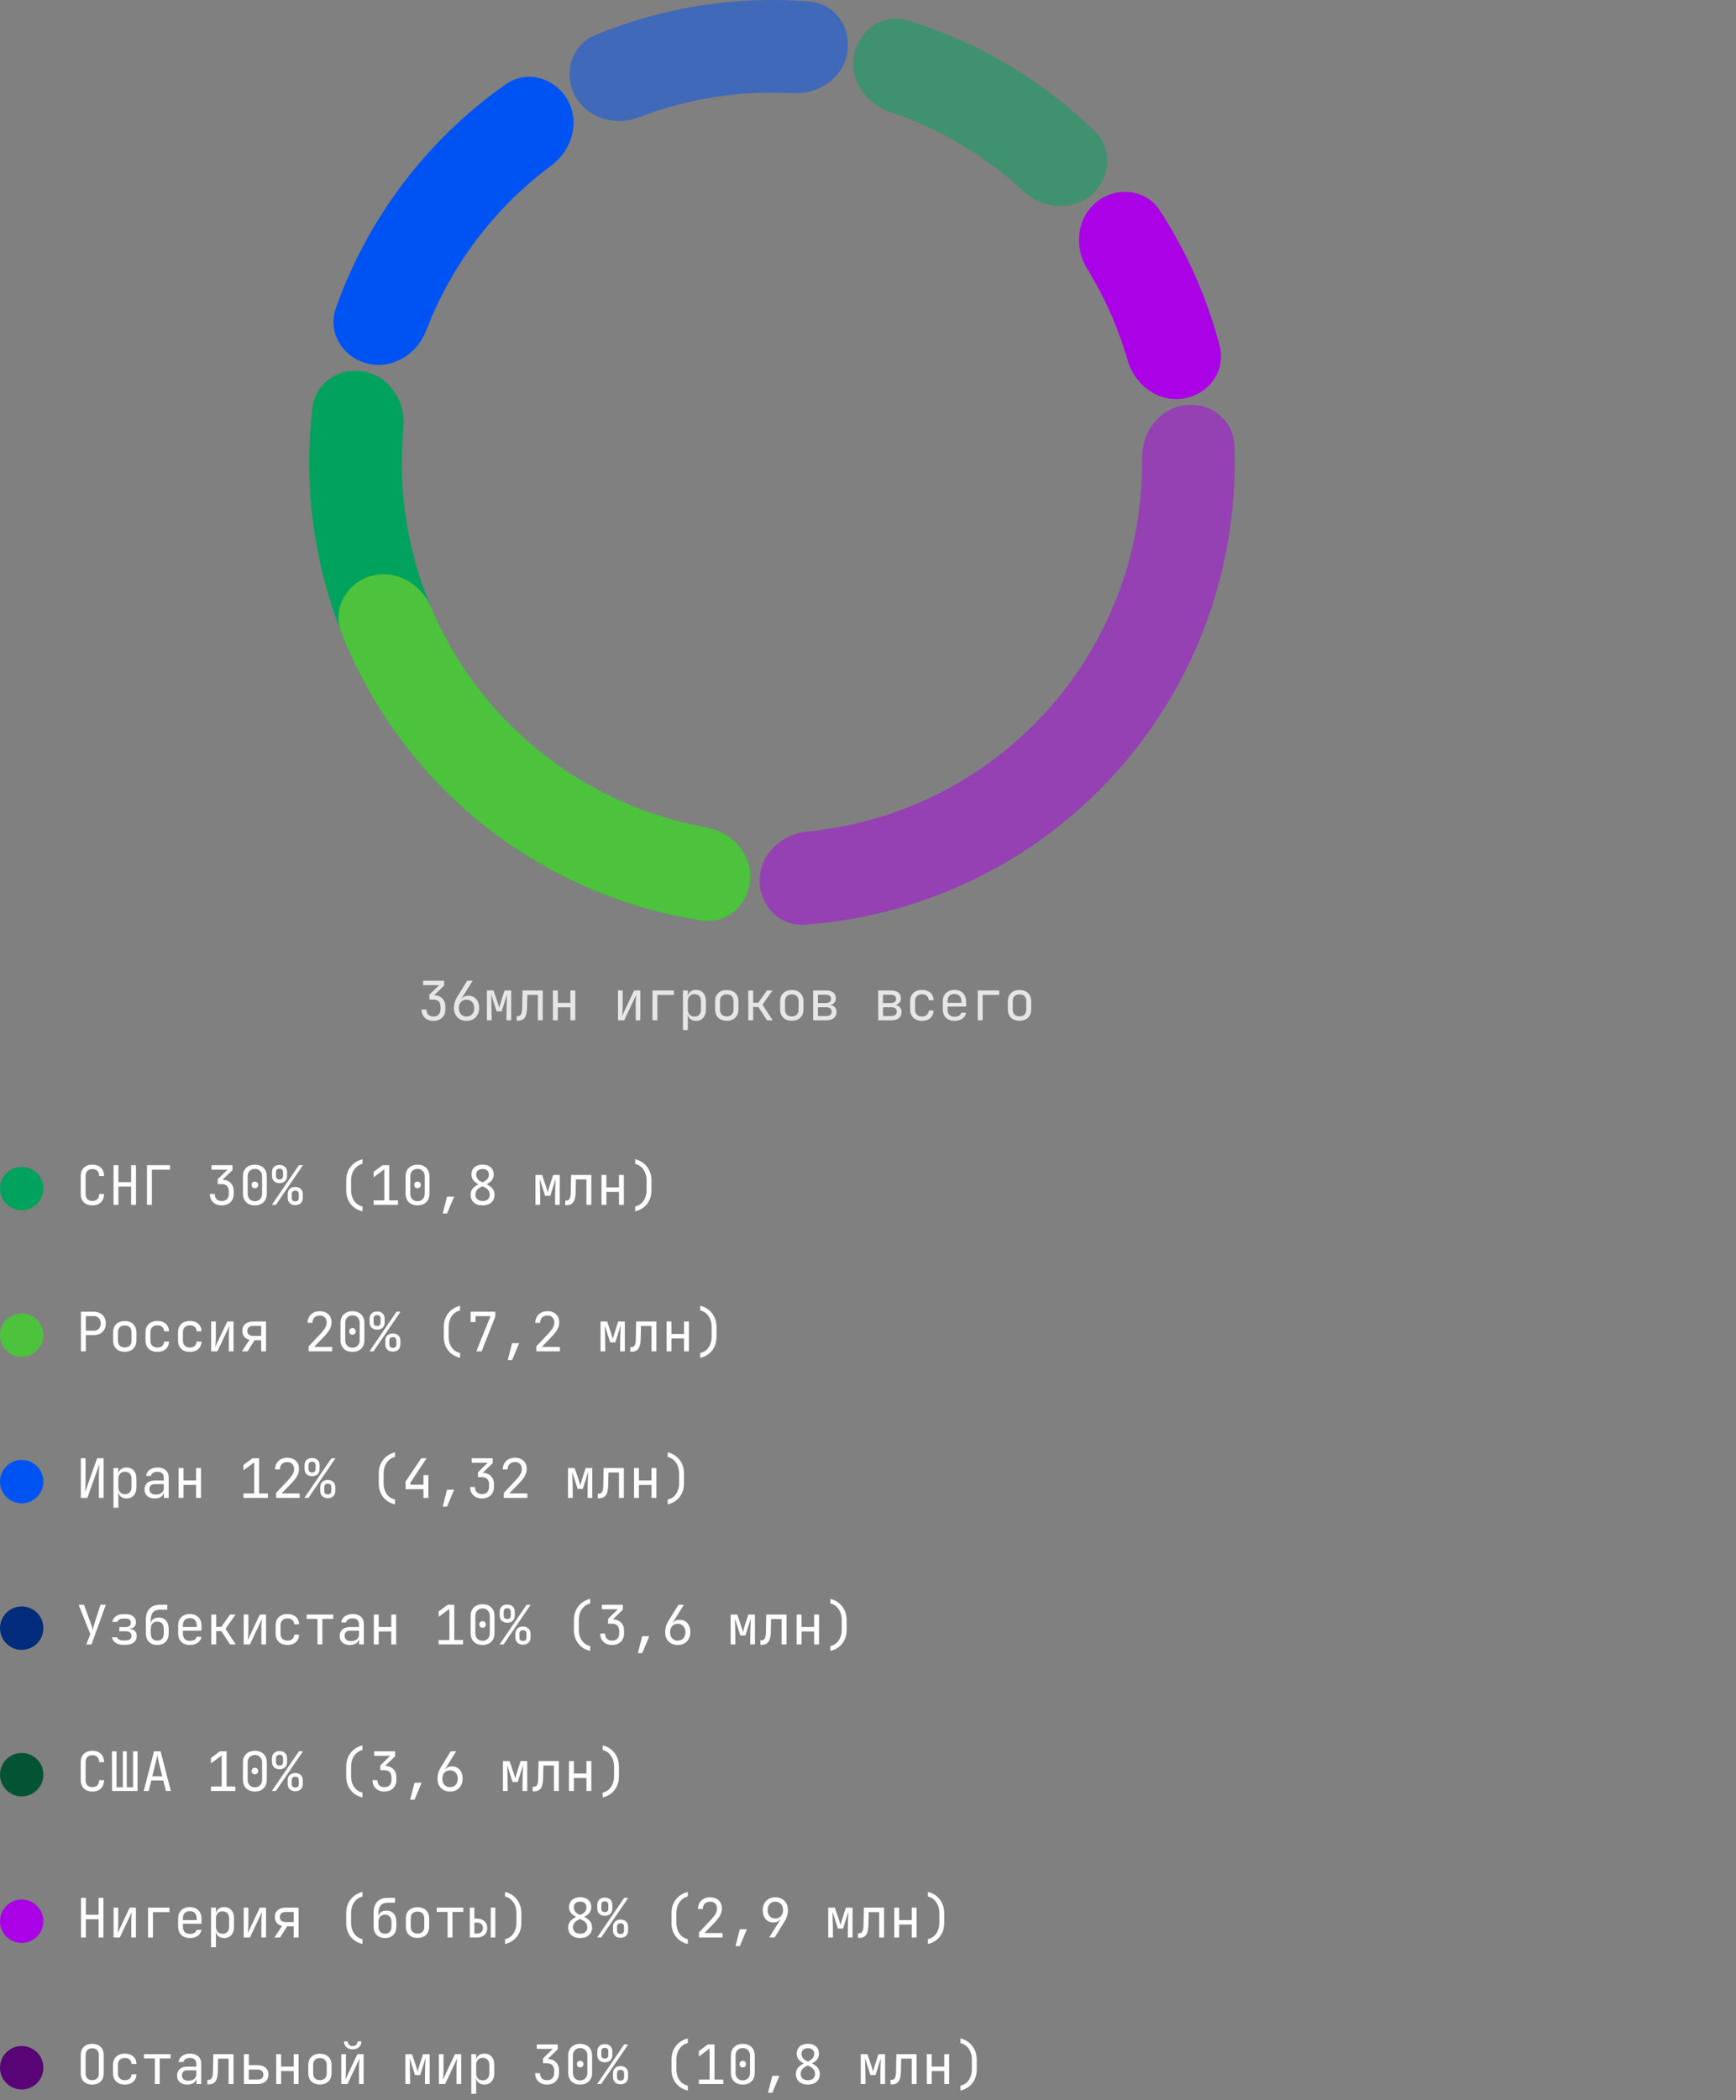 <svg width="320" height="387" viewBox="0 0 320 387" fill="none" xmlns="http://www.w3.org/2000/svg">
<rect x="0" y="0" width="320" height="387" fill="#808080" stroke="none"/>
<path d="M156.17 9.794C157.021 5.16 153.953 0.669 149.258 0.284C135.762 -0.821 122.191 1.304 109.679 6.483C105.326 8.284 103.779 13.498 106.006 17.649C108.233 21.801 113.39 23.305 117.787 21.613C126.822 18.135 136.498 16.62 146.164 17.169C150.868 17.436 155.318 14.427 156.17 9.794Z" fill="#0053F3" fill-opacity="0.5"/>
<path d="M201.111 35.96C204.72 32.933 205.219 27.517 201.846 24.228C192.151 14.774 180.34 7.762 167.398 3.777C162.895 2.391 158.38 5.422 157.45 10.04C156.52 14.658 159.535 19.105 164.001 20.603C173.181 23.683 181.602 28.682 188.7 35.266C192.154 38.47 197.502 38.988 201.111 35.96Z" fill="#00A25E" fill-opacity="0.5"/>
<path d="M218.141 73.43C222.795 72.702 226.02 68.322 224.831 63.764C222.517 54.898 218.79 46.461 213.793 38.78C211.224 34.832 205.815 34.267 202.142 37.217C198.47 40.167 197.937 45.513 200.406 49.525C203.65 54.794 206.161 60.48 207.873 66.425C209.175 70.952 213.487 74.158 218.141 73.43Z" fill="#AA01E6"/>
<path d="M104.624 18.409C102.312 14.304 97.081 12.817 93.228 15.527C86.052 20.574 79.683 26.708 74.358 33.722C69.033 40.737 64.837 48.52 61.905 56.789C60.331 61.228 63.169 65.868 67.744 66.991C72.319 68.114 76.889 65.289 78.573 60.89C80.879 54.87 84.031 49.194 87.946 44.037C91.861 38.88 96.481 34.319 101.659 30.48C105.443 27.674 106.936 22.514 104.624 18.409Z" fill="#0053F3"/>
<path d="M138.285 161.959C138.039 166.663 134.014 170.321 129.357 169.606C119.949 168.162 110.828 165.15 102.381 160.677C91.415 154.871 81.848 146.741 74.348 136.857C66.847 126.972 61.593 115.57 58.953 103.445C56.919 94.106 56.474 84.511 57.616 75.061C58.182 70.385 62.788 67.493 67.385 68.522C71.982 69.552 74.817 74.115 74.369 78.804C73.699 85.814 74.116 92.902 75.622 99.816C77.734 109.515 81.937 118.637 87.937 126.545C93.938 134.452 101.591 140.956 110.364 145.601C116.617 148.912 123.331 151.223 130.262 152.464C134.899 153.295 138.531 157.254 138.285 161.959Z" fill="#00A25E"/>
<path d="M138.285 161.959C138.039 166.663 134.014 170.321 129.357 169.606C114.657 167.35 100.749 161.28 89.053 151.934C77.356 142.589 68.366 130.364 62.922 116.524C61.197 112.14 63.876 107.407 68.41 106.128C72.944 104.85 77.607 107.519 79.441 111.858C83.845 122.28 90.792 131.488 99.701 138.607C108.611 145.725 119.125 150.469 130.262 152.464C134.899 153.295 138.531 157.254 138.285 161.959Z" fill="#DBFF00" fill-opacity="0.35"/>
<path d="M218.327 74.685C222.992 74.034 227.347 77.291 227.529 81.998C227.897 91.51 226.672 101.036 223.883 110.179C220.263 122.048 214.098 132.984 205.816 142.224C197.535 151.465 187.337 158.787 175.934 163.68C167.151 167.45 157.815 169.708 148.32 170.38C143.621 170.713 139.907 166.739 140.046 162.031C140.184 157.322 144.126 153.672 148.815 153.222C155.824 152.549 162.705 150.794 169.207 148.004C178.329 144.089 186.487 138.231 193.112 130.839C199.738 123.446 204.67 114.698 207.566 105.203C209.63 98.435 210.624 91.404 210.527 84.363C210.463 79.653 213.661 75.336 218.327 74.685Z" fill="#AA01E6" fill-opacity="0.5"/>
<path d="M17.04 222.1C16.6 222.1 16.217 222.017 15.89 221.85C15.57 221.683 15.32 221.443 15.14 221.13C14.967 220.81 14.88 220.433 14.88 220V216.7C14.88 216.26 14.967 215.883 15.14 215.57C15.32 215.257 15.57 215.017 15.89 214.85C16.217 214.683 16.6 214.6 17.04 214.6C17.48 214.6 17.86 214.687 18.18 214.86C18.5 215.027 18.747 215.267 18.92 215.58C19.093 215.893 19.18 216.267 19.18 216.7H18.28C18.28 216.287 18.17 215.97 17.95 215.75C17.737 215.523 17.433 215.41 17.04 215.41C16.647 215.41 16.337 215.52 16.11 215.74C15.89 215.96 15.78 216.277 15.78 216.69V220C15.78 220.413 15.89 220.733 16.11 220.96C16.337 221.18 16.647 221.29 17.04 221.29C17.433 221.29 17.737 221.18 17.95 220.96C18.17 220.733 18.28 220.413 18.28 220H19.18C19.18 220.427 19.093 220.8 18.92 221.12C18.747 221.433 18.5 221.677 18.18 221.85C17.86 222.017 17.48 222.1 17.04 222.1ZM20.926 222V214.7H21.826V217.82H24.166V214.7H25.066V222H24.166V218.64H21.826V222H20.926ZM27.092 222V214.7H31.342V215.52H27.992V222H27.092ZM40.874 222.1C40.434 222.1 40.048 222.013 39.714 221.84C39.388 221.66 39.134 221.413 38.954 221.1C38.774 220.787 38.684 220.42 38.684 220H39.584C39.584 220.407 39.698 220.727 39.924 220.96C40.158 221.187 40.478 221.3 40.884 221.3C41.298 221.3 41.618 221.18 41.844 220.94C42.071 220.7 42.184 220.387 42.184 220V219.48C42.184 219.067 42.071 218.747 41.844 218.52C41.618 218.293 41.298 218.18 40.884 218.18H40.134V217.28L41.944 215.52H38.984V214.7H42.854V215.6L40.904 217.49V217.38C41.571 217.38 42.101 217.57 42.494 217.95C42.888 218.33 43.084 218.84 43.084 219.48V220C43.084 220.42 42.991 220.787 42.804 221.1C42.624 221.413 42.368 221.66 42.034 221.84C41.701 222.013 41.314 222.1 40.874 222.1ZM46.98 222.1C46.534 222.1 46.144 222.013 45.81 221.84C45.484 221.66 45.23 221.41 45.05 221.09C44.87 220.763 44.781 220.383 44.781 219.95V216.75C44.781 216.31 44.87 215.93 45.05 215.61C45.23 215.29 45.484 215.043 45.81 214.87C46.144 214.69 46.534 214.6 46.98 214.6C47.434 214.6 47.824 214.69 48.151 214.87C48.477 215.043 48.73 215.29 48.91 215.61C49.09 215.93 49.181 216.31 49.181 216.75V219.95C49.181 220.383 49.09 220.763 48.91 221.09C48.73 221.41 48.474 221.66 48.141 221.84C47.814 222.013 47.427 222.1 46.98 222.1ZM46.98 221.33C47.38 221.33 47.7 221.203 47.941 220.95C48.187 220.69 48.31 220.357 48.31 219.95V216.75C48.31 216.343 48.187 216.013 47.941 215.76C47.7 215.5 47.38 215.37 46.98 215.37C46.581 215.37 46.257 215.5 46.011 215.76C45.77 216.013 45.651 216.343 45.651 216.75V219.95C45.651 220.357 45.77 220.69 46.011 220.95C46.257 221.203 46.581 221.33 46.98 221.33ZM46.98 218.94C46.8 218.94 46.654 218.883 46.541 218.77C46.434 218.657 46.38 218.507 46.38 218.32C46.38 218.14 46.434 217.997 46.541 217.89C46.654 217.777 46.8 217.72 46.98 217.72C47.16 217.72 47.304 217.777 47.41 217.89C47.524 217.997 47.581 218.14 47.581 218.32C47.581 218.507 47.524 218.657 47.41 218.77C47.304 218.883 47.16 218.94 46.98 218.94ZM50.117 222L55.097 214.7H55.837L50.857 222H50.117ZM54.427 222.05C54.007 222.05 53.67 221.93 53.417 221.69C53.163 221.45 53.037 221.12 53.037 220.7V220.05C53.037 219.63 53.163 219.3 53.417 219.06C53.67 218.82 54.007 218.7 54.427 218.7C54.847 218.7 55.183 218.82 55.437 219.06C55.69 219.3 55.817 219.63 55.817 220.05V220.7C55.817 221.12 55.69 221.45 55.437 221.69C55.183 221.93 54.847 222.05 54.427 222.05ZM54.427 221.36C54.86 221.36 55.077 221.14 55.077 220.7V220.05C55.077 219.603 54.86 219.38 54.427 219.38C53.993 219.38 53.777 219.603 53.777 220.05V220.7C53.777 221.14 53.993 221.36 54.427 221.36ZM51.527 218C51.107 218 50.77 217.88 50.517 217.64C50.263 217.4 50.137 217.07 50.137 216.65V216C50.137 215.58 50.263 215.25 50.517 215.01C50.77 214.77 51.107 214.65 51.527 214.65C51.947 214.65 52.283 214.77 52.537 215.01C52.79 215.25 52.917 215.58 52.917 216V216.65C52.917 217.07 52.79 217.4 52.537 217.64C52.283 217.88 51.947 218 51.527 218ZM51.527 217.32C51.96 217.32 52.177 217.097 52.177 216.65V216C52.177 215.553 51.96 215.33 51.527 215.33C51.313 215.33 51.15 215.387 51.037 215.5C50.93 215.607 50.877 215.773 50.877 216V216.65C50.877 216.877 50.93 217.047 51.037 217.16C51.15 217.267 51.313 217.32 51.527 217.32ZM66.819 223.2C65.872 222.967 65.135 222.507 64.609 221.82C64.082 221.133 63.819 220.293 63.819 219.3V217.5C63.819 216.847 63.939 216.257 64.179 215.73C64.425 215.197 64.772 214.747 65.219 214.38C65.672 214.013 66.205 213.753 66.819 213.6V214.45C66.392 214.55 66.022 214.743 65.709 215.03C65.395 215.31 65.152 215.66 64.979 216.08C64.805 216.5 64.719 216.973 64.719 217.5V219.3C64.719 219.813 64.802 220.28 64.969 220.7C65.142 221.12 65.385 221.47 65.699 221.75C66.019 222.023 66.392 222.21 66.819 222.31V223.2ZM68.865 222V221.18H70.845V215.45L68.865 216.93V215.93L70.515 214.7H71.745V221.18H73.365V222H68.865ZM76.961 222.1C76.514 222.1 76.124 222.013 75.791 221.84C75.464 221.66 75.211 221.41 75.031 221.09C74.851 220.763 74.761 220.383 74.761 219.95V216.75C74.761 216.31 74.851 215.93 75.031 215.61C75.211 215.29 75.464 215.043 75.791 214.87C76.124 214.69 76.514 214.6 76.961 214.6C77.414 214.6 77.804 214.69 78.131 214.87C78.458 215.043 78.711 215.29 78.891 215.61C79.071 215.93 79.161 216.31 79.161 216.75V219.95C79.161 220.383 79.071 220.763 78.891 221.09C78.711 221.41 78.454 221.66 78.121 221.84C77.794 222.013 77.408 222.1 76.961 222.1ZM76.961 221.33C77.361 221.33 77.681 221.203 77.921 220.95C78.168 220.69 78.291 220.357 78.291 219.95V216.75C78.291 216.343 78.168 216.013 77.921 215.76C77.681 215.5 77.361 215.37 76.961 215.37C76.561 215.37 76.238 215.5 75.991 215.76C75.751 216.013 75.631 216.343 75.631 216.75V219.95C75.631 220.357 75.751 220.69 75.991 220.95C76.238 221.203 76.561 221.33 76.961 221.33ZM76.961 218.94C76.781 218.94 76.634 218.883 76.521 218.77C76.414 218.657 76.361 218.507 76.361 218.32C76.361 218.14 76.414 217.997 76.521 217.89C76.634 217.777 76.781 217.72 76.961 217.72C77.141 217.72 77.284 217.777 77.391 217.89C77.504 217.997 77.561 218.14 77.561 218.32C77.561 218.507 77.504 218.657 77.391 218.77C77.284 218.883 77.141 218.94 76.961 218.94ZM81.607 223.6L82.407 220.49H83.707L82.407 223.6H81.607ZM88.953 222.1C88.507 222.1 88.117 222.023 87.783 221.87C87.457 221.71 87.203 221.483 87.023 221.19C86.843 220.897 86.753 220.553 86.753 220.16C86.753 219.727 86.87 219.353 87.103 219.04C87.343 218.727 87.72 218.447 88.233 218.2L89.203 217.73C89.496 217.59 89.723 217.407 89.883 217.18C90.043 216.953 90.123 216.703 90.123 216.43C90.123 216.11 90.016 215.857 89.803 215.67C89.597 215.483 89.313 215.39 88.953 215.39C88.593 215.39 88.306 215.487 88.093 215.68C87.886 215.867 87.783 216.12 87.783 216.44C87.783 216.707 87.86 216.953 88.013 217.18C88.173 217.407 88.39 217.587 88.663 217.72L89.633 218.18C90.166 218.427 90.553 218.71 90.793 219.03C91.033 219.343 91.153 219.72 91.153 220.16C91.153 220.753 90.953 221.227 90.553 221.58C90.16 221.927 89.626 222.1 88.953 222.1ZM88.953 221.3C89.36 221.3 89.68 221.197 89.913 220.99C90.153 220.777 90.273 220.493 90.273 220.14C90.273 219.853 90.197 219.593 90.043 219.36C89.89 219.127 89.67 218.94 89.383 218.8L88.423 218.33C87.89 218.07 87.503 217.79 87.263 217.49C87.023 217.19 86.903 216.83 86.903 216.41C86.903 216.037 86.987 215.713 87.153 215.44C87.32 215.167 87.556 214.957 87.863 214.81C88.17 214.663 88.533 214.59 88.953 214.59C89.373 214.59 89.737 214.663 90.043 214.81C90.35 214.957 90.587 215.167 90.753 215.44C90.92 215.713 91.003 216.037 91.003 216.41C91.003 216.83 90.883 217.19 90.643 217.49C90.403 217.783 90.007 218.067 89.453 218.34L88.493 218.81C88.22 218.943 88.007 219.127 87.853 219.36C87.707 219.587 87.633 219.84 87.633 220.12C87.633 220.48 87.75 220.767 87.983 220.98C88.223 221.193 88.546 221.3 88.953 221.3ZM98.705 222V216.5H99.925L100.645 218.61C100.719 218.823 100.785 219.037 100.845 219.25C100.905 219.457 100.949 219.617 100.975 219.73C101.002 219.617 101.042 219.457 101.095 219.25C101.155 219.037 101.219 218.82 101.285 218.6L101.965 216.5H103.185V222H102.315V221.15C102.315 220.85 102.319 220.523 102.325 220.17C102.332 219.817 102.339 219.46 102.345 219.1C102.359 218.74 102.372 218.4 102.385 218.08C102.399 217.753 102.409 217.467 102.415 217.22L101.435 220.35H100.485L99.495 217.24C99.509 217.54 99.519 217.913 99.525 218.36C99.539 218.807 99.549 219.273 99.555 219.76C99.569 220.247 99.575 220.71 99.575 221.15V222H98.705ZM104.191 222.07V221.23H104.371C104.678 221.23 104.891 221.11 105.011 220.87C105.138 220.63 105.205 220.2 105.211 219.58L105.271 216.5H109.001V222H108.101V217.32H106.161L106.111 219.62C106.098 220.2 106.031 220.67 105.911 221.03C105.798 221.39 105.618 221.653 105.371 221.82C105.131 221.987 104.815 222.07 104.421 222.07H104.191ZM110.878 222V216.5H111.778V218.79H114.098V216.5H114.998V222H114.098V219.61H111.778V222H110.878ZM117.084 223.2V222.31C117.517 222.21 117.89 222.023 118.204 221.75C118.517 221.47 118.757 221.12 118.924 220.7C119.097 220.28 119.184 219.813 119.184 219.3V217.5C119.184 216.973 119.097 216.5 118.924 216.08C118.75 215.66 118.507 215.31 118.194 215.03C117.88 214.743 117.51 214.55 117.084 214.45V213.6C117.704 213.753 118.237 214.013 118.684 214.38C119.13 214.747 119.474 215.197 119.714 215.73C119.96 216.257 120.084 216.847 120.084 217.5V219.3C120.084 220.293 119.82 221.133 119.294 221.82C118.767 222.507 118.03 222.967 117.084 223.2Z" fill="white"/>
<circle cx="4" cy="219" r="4" fill="#00A25E"/>
<path d="M14.92 249V241.7H17.27C17.723 241.7 18.117 241.79 18.45 241.97C18.783 242.143 19.04 242.39 19.22 242.71C19.407 243.03 19.5 243.41 19.5 243.85C19.5 244.283 19.407 244.663 19.22 244.99C19.04 245.31 18.783 245.56 18.45 245.74C18.117 245.913 17.723 246 17.27 246H15.82V249H14.92ZM15.82 245.19H17.27C17.663 245.19 17.977 245.07 18.21 244.83C18.45 244.583 18.57 244.257 18.57 243.85C18.57 243.437 18.45 243.11 18.21 242.87C17.977 242.63 17.663 242.51 17.27 242.51H15.82V245.19ZM22.996 249.08C22.556 249.08 22.176 248.997 21.856 248.83C21.536 248.663 21.286 248.423 21.106 248.11C20.933 247.79 20.846 247.413 20.846 246.98V245.52C20.846 245.08 20.933 244.703 21.106 244.39C21.286 244.077 21.536 243.837 21.856 243.67C22.176 243.503 22.556 243.42 22.996 243.42C23.436 243.42 23.816 243.503 24.136 243.67C24.456 243.837 24.703 244.077 24.876 244.39C25.056 244.703 25.146 245.077 25.146 245.51V246.98C25.146 247.413 25.056 247.79 24.876 248.11C24.703 248.423 24.456 248.663 24.136 248.83C23.816 248.997 23.436 249.08 22.996 249.08ZM22.996 248.28C23.389 248.28 23.696 248.17 23.916 247.95C24.136 247.73 24.246 247.407 24.246 246.98V245.52C24.246 245.093 24.136 244.77 23.916 244.55C23.696 244.33 23.389 244.22 22.996 244.22C22.609 244.22 22.303 244.33 22.076 244.55C21.856 244.77 21.746 245.093 21.746 245.52V246.98C21.746 247.407 21.856 247.73 22.076 247.95C22.303 248.17 22.609 248.28 22.996 248.28ZM29.012 249.1C28.572 249.1 28.186 249.017 27.852 248.85C27.526 248.683 27.272 248.443 27.092 248.13C26.912 247.81 26.822 247.433 26.822 247V245.5C26.822 245.06 26.912 244.683 27.092 244.37C27.272 244.057 27.526 243.817 27.852 243.65C28.186 243.483 28.572 243.4 29.012 243.4C29.645 243.4 30.155 243.57 30.542 243.91C30.929 244.25 31.132 244.713 31.152 245.3H30.252C30.232 244.947 30.112 244.677 29.892 244.49C29.679 244.297 29.386 244.2 29.012 244.2C28.619 244.2 28.305 244.313 28.072 244.54C27.839 244.76 27.722 245.077 27.722 245.49V247C27.722 247.413 27.839 247.733 28.072 247.96C28.305 248.187 28.619 248.3 29.012 248.3C29.386 248.3 29.679 248.203 29.892 248.01C30.112 247.817 30.232 247.547 30.252 247.2H31.152C31.132 247.787 30.929 248.25 30.542 248.59C30.155 248.93 29.645 249.1 29.012 249.1ZM35.008 249.1C34.568 249.1 34.182 249.017 33.848 248.85C33.522 248.683 33.268 248.443 33.088 248.13C32.908 247.81 32.818 247.433 32.818 247V245.5C32.818 245.06 32.908 244.683 33.088 244.37C33.268 244.057 33.522 243.817 33.848 243.65C34.182 243.483 34.568 243.4 35.008 243.4C35.642 243.4 36.152 243.57 36.538 243.91C36.925 244.25 37.128 244.713 37.148 245.3H36.248C36.228 244.947 36.108 244.677 35.888 244.49C35.675 244.297 35.382 244.2 35.008 244.2C34.615 244.2 34.302 244.313 34.068 244.54C33.835 244.76 33.718 245.077 33.718 245.49V247C33.718 247.413 33.835 247.733 34.068 247.96C34.302 248.187 34.615 248.3 35.008 248.3C35.382 248.3 35.675 248.203 35.888 248.01C36.108 247.817 36.228 247.547 36.248 247.2H37.148C37.128 247.787 36.925 248.25 36.538 248.59C36.152 248.93 35.642 249.1 35.008 249.1ZM38.924 249V243.5H39.784V246.5C39.784 246.693 39.778 246.897 39.764 247.11C39.758 247.323 39.744 247.527 39.724 247.72C39.711 247.907 39.694 248.067 39.674 248.2L41.894 243.5H43.044V249H42.184V246C42.184 245.807 42.188 245.603 42.194 245.39C42.208 245.177 42.224 244.973 42.244 244.78C42.264 244.58 42.281 244.417 42.294 244.29L40.074 249H38.924ZM44.581 249L45.99 246.88C45.571 246.78 45.244 246.587 45.011 246.3C44.784 246.013 44.67 245.657 44.67 245.23C44.67 244.69 44.847 244.267 45.2 243.96C45.56 243.653 46.05 243.5 46.67 243.5H49.041V249H48.141V246.95H46.931L45.63 249H44.581ZM46.67 246.15H48.141V244.3H46.67C46.337 244.3 46.074 244.383 45.88 244.55C45.687 244.71 45.59 244.937 45.59 245.23C45.59 245.517 45.687 245.743 45.88 245.91C46.074 246.07 46.337 246.15 46.67 246.15ZM56.893 249V248.08L59.123 245.71C59.503 245.303 59.779 244.943 59.953 244.63C60.126 244.31 60.213 244.003 60.213 243.71C60.213 243.303 60.099 242.983 59.873 242.75C59.653 242.517 59.349 242.4 58.963 242.4C58.536 242.4 58.199 242.52 57.953 242.76C57.713 243 57.593 243.33 57.593 243.75H56.693C56.706 243.31 56.806 242.93 56.993 242.61C57.186 242.283 57.449 242.033 57.783 241.86C58.123 241.687 58.516 241.6 58.963 241.6C59.403 241.6 59.783 241.687 60.103 241.86C60.429 242.027 60.679 242.267 60.853 242.58C61.026 242.893 61.113 243.267 61.113 243.7C61.113 244.113 61.003 244.523 60.783 244.93C60.563 245.337 60.203 245.8 59.703 246.32L57.903 248.18H61.233V249H56.893ZM64.969 249.1C64.522 249.1 64.132 249.013 63.799 248.84C63.472 248.66 63.219 248.41 63.039 248.09C62.859 247.763 62.769 247.383 62.769 246.95V243.75C62.769 243.31 62.859 242.93 63.039 242.61C63.219 242.29 63.472 242.043 63.799 241.87C64.132 241.69 64.522 241.6 64.969 241.6C65.422 241.6 65.812 241.69 66.139 241.87C66.465 242.043 66.719 242.29 66.899 242.61C67.079 242.93 67.169 243.31 67.169 243.75V246.95C67.169 247.383 67.079 247.763 66.899 248.09C66.719 248.41 66.462 248.66 66.129 248.84C65.802 249.013 65.415 249.1 64.969 249.1ZM64.969 248.33C65.369 248.33 65.689 248.203 65.929 247.95C66.175 247.69 66.299 247.357 66.299 246.95V243.75C66.299 243.343 66.175 243.013 65.929 242.76C65.689 242.5 65.369 242.37 64.969 242.37C64.569 242.37 64.245 242.5 63.999 242.76C63.759 243.013 63.639 243.343 63.639 243.75V246.95C63.639 247.357 63.759 247.69 63.999 247.95C64.245 248.203 64.569 248.33 64.969 248.33ZM64.969 245.94C64.789 245.94 64.642 245.883 64.529 245.77C64.422 245.657 64.369 245.507 64.369 245.32C64.369 245.14 64.422 244.997 64.529 244.89C64.642 244.777 64.789 244.72 64.969 244.72C65.149 244.72 65.292 244.777 65.399 244.89C65.512 244.997 65.569 245.14 65.569 245.32C65.569 245.507 65.512 245.657 65.399 245.77C65.292 245.883 65.149 245.94 64.969 245.94ZM68.105 249L73.085 241.7H73.825L68.845 249H68.105ZM72.415 249.05C71.995 249.05 71.658 248.93 71.405 248.69C71.151 248.45 71.025 248.12 71.025 247.7V247.05C71.025 246.63 71.151 246.3 71.405 246.06C71.658 245.82 71.995 245.7 72.415 245.7C72.835 245.7 73.171 245.82 73.425 246.06C73.678 246.3 73.805 246.63 73.805 247.05V247.7C73.805 248.12 73.678 248.45 73.425 248.69C73.171 248.93 72.835 249.05 72.415 249.05ZM72.415 248.36C72.848 248.36 73.065 248.14 73.065 247.7V247.05C73.065 246.603 72.848 246.38 72.415 246.38C71.981 246.38 71.765 246.603 71.765 247.05V247.7C71.765 248.14 71.981 248.36 72.415 248.36ZM69.515 245C69.095 245 68.758 244.88 68.505 244.64C68.251 244.4 68.125 244.07 68.125 243.65V243C68.125 242.58 68.251 242.25 68.505 242.01C68.758 241.77 69.095 241.65 69.515 241.65C69.935 241.65 70.272 241.77 70.525 242.01C70.778 242.25 70.905 242.58 70.905 243V243.65C70.905 244.07 70.778 244.4 70.525 244.64C70.272 244.88 69.935 245 69.515 245ZM69.515 244.32C69.948 244.32 70.165 244.097 70.165 243.65V243C70.165 242.553 69.948 242.33 69.515 242.33C69.302 242.33 69.138 242.387 69.025 242.5C68.918 242.607 68.865 242.773 68.865 243V243.65C68.865 243.877 68.918 244.047 69.025 244.16C69.138 244.267 69.302 244.32 69.515 244.32ZM84.807 250.2C83.86 249.967 83.124 249.507 82.597 248.82C82.07 248.133 81.807 247.293 81.807 246.3V244.5C81.807 243.847 81.927 243.257 82.167 242.73C82.414 242.197 82.76 241.747 83.207 241.38C83.66 241.013 84.194 240.753 84.807 240.6V241.45C84.38 241.55 84.01 241.743 83.697 242.03C83.384 242.31 83.14 242.66 82.967 243.08C82.794 243.5 82.707 243.973 82.707 244.5V246.3C82.707 246.813 82.79 247.28 82.957 247.7C83.13 248.12 83.374 248.47 83.687 248.75C84.007 249.023 84.38 249.21 84.807 249.31V250.2ZM87.803 249L90.413 242.52H87.653V243.6H86.753V241.7H91.303V242.58L88.773 249H87.803ZM93.599 250.6L94.399 247.49H95.699L94.399 250.6H93.599ZM98.865 249V248.08L101.095 245.71C101.475 245.303 101.752 244.943 101.925 244.63C102.099 244.31 102.185 244.003 102.185 243.71C102.185 243.303 102.072 242.983 101.845 242.75C101.625 242.517 101.322 242.4 100.935 242.4C100.509 242.4 100.172 242.52 99.925 242.76C99.685 243 99.565 243.33 99.565 243.75H98.665C98.679 243.31 98.779 242.93 98.965 242.61C99.159 242.283 99.422 242.033 99.755 241.86C100.095 241.687 100.489 241.6 100.935 241.6C101.375 241.6 101.755 241.687 102.075 241.86C102.402 242.027 102.652 242.267 102.825 242.58C102.999 242.893 103.085 243.267 103.085 243.7C103.085 244.113 102.975 244.523 102.755 244.93C102.535 245.337 102.175 245.8 101.675 246.32L99.875 248.18H103.205V249H98.865ZM110.698 249V243.5H111.918L112.638 245.61C112.711 245.823 112.778 246.037 112.838 246.25C112.898 246.457 112.941 246.617 112.968 246.73C112.994 246.617 113.034 246.457 113.088 246.25C113.148 246.037 113.211 245.82 113.278 245.6L113.958 243.5H115.178V249H114.308V248.15C114.308 247.85 114.311 247.523 114.318 247.17C114.324 246.817 114.331 246.46 114.338 246.1C114.351 245.74 114.364 245.4 114.378 245.08C114.391 244.753 114.401 244.467 114.408 244.22L113.428 247.35H112.478L111.488 244.24C111.501 244.54 111.511 244.913 111.518 245.36C111.531 245.807 111.541 246.273 111.548 246.76C111.561 247.247 111.568 247.71 111.568 248.15V249H110.698ZM116.184 249.07V248.23H116.364C116.67 248.23 116.884 248.11 117.004 247.87C117.13 247.63 117.197 247.2 117.204 246.58L117.264 243.5H120.994V249H120.094V244.32H118.154L118.104 246.62C118.09 247.2 118.024 247.67 117.904 248.03C117.79 248.39 117.61 248.653 117.364 248.82C117.124 248.987 116.807 249.07 116.414 249.07H116.184ZM122.87 249V243.5H123.77V245.79H126.09V243.5H126.99V249H126.09V246.61H123.77V249H122.87ZM129.076 250.2V249.31C129.509 249.21 129.882 249.023 130.196 248.75C130.509 248.47 130.749 248.12 130.916 247.7C131.089 247.28 131.176 246.813 131.176 246.3V244.5C131.176 243.973 131.089 243.5 130.916 243.08C130.742 242.66 130.499 242.31 130.186 242.03C129.872 241.743 129.502 241.55 129.076 241.45V240.6C129.696 240.753 130.229 241.013 130.676 241.38C131.122 241.747 131.466 242.197 131.706 242.73C131.952 243.257 132.076 243.847 132.076 244.5V246.3C132.076 247.293 131.812 248.133 131.286 248.82C130.759 249.507 130.022 249.967 129.076 250.2Z" fill="white"/>
<circle cx="4" cy="246" r="4" fill="#4DC23D"/>
<path d="M14.9 276V268.7H15.77V272.8C15.77 273.04 15.763 273.297 15.75 273.57C15.743 273.837 15.733 274.093 15.72 274.34C15.707 274.58 15.693 274.783 15.68 274.95L17.9 268.7H19.1V276H18.23V271.9C18.23 271.653 18.233 271.397 18.24 271.13C18.253 270.857 18.267 270.6 18.28 270.36C18.3 270.113 18.317 269.91 18.33 269.75L16.1 276H14.9ZM20.916 277.8V270.5H21.816V271.55H21.996L21.816 271.76C21.816 271.34 21.953 271.01 22.226 270.77C22.506 270.523 22.873 270.4 23.326 270.4C23.879 270.4 24.319 270.583 24.646 270.95C24.979 271.31 25.146 271.807 25.146 272.44V274.05C25.146 274.47 25.069 274.833 24.916 275.14C24.769 275.447 24.559 275.683 24.286 275.85C24.019 276.017 23.699 276.1 23.326 276.1C22.879 276.1 22.516 275.977 22.236 275.73C21.956 275.483 21.816 275.153 21.816 274.74L21.996 274.95H21.796L21.816 276.2V277.8H20.916ZM23.026 275.32C23.406 275.32 23.703 275.207 23.916 274.98C24.136 274.753 24.246 274.427 24.246 274V272.5C24.246 272.073 24.136 271.747 23.916 271.52C23.703 271.293 23.406 271.18 23.026 271.18C22.659 271.18 22.366 271.297 22.146 271.53C21.926 271.763 21.816 272.087 21.816 272.5V274C21.816 274.413 21.926 274.737 22.146 274.97C22.366 275.203 22.659 275.32 23.026 275.32ZM28.512 276.1C27.932 276.1 27.476 275.953 27.142 275.66C26.809 275.36 26.642 274.957 26.642 274.45C26.642 273.937 26.809 273.533 27.142 273.24C27.476 272.947 27.925 272.8 28.492 272.8H30.192V272.25C30.192 271.91 30.089 271.65 29.882 271.47C29.682 271.283 29.395 271.19 29.022 271.19C28.695 271.19 28.422 271.26 28.202 271.4C27.982 271.533 27.855 271.717 27.822 271.95H26.922C26.982 271.477 27.206 271.1 27.592 270.82C27.979 270.54 28.462 270.4 29.042 270.4C29.675 270.4 30.175 270.563 30.542 270.89C30.909 271.217 31.092 271.66 31.092 272.22V276H30.212V274.95H30.062L30.212 274.8C30.212 275.2 30.055 275.517 29.742 275.75C29.436 275.983 29.026 276.1 28.512 276.1ZM28.732 275.39C29.159 275.39 29.509 275.283 29.782 275.07C30.055 274.857 30.192 274.583 30.192 274.25V273.47H28.512C28.212 273.47 27.976 273.553 27.802 273.72C27.629 273.887 27.542 274.113 27.542 274.4C27.542 274.707 27.645 274.95 27.852 275.13C28.066 275.303 28.359 275.39 28.732 275.39ZM32.928 276V270.5H33.828V272.79H36.148V270.5H37.048V276H36.148V273.61H33.828V276H32.928ZM44.88 276V275.18H46.861V269.45L44.88 270.93V269.93L46.531 268.7H47.761V275.18H49.38V276H44.88ZM50.897 276V275.08L53.127 272.71C53.507 272.303 53.783 271.943 53.957 271.63C54.13 271.31 54.217 271.003 54.217 270.71C54.217 270.303 54.103 269.983 53.877 269.75C53.657 269.517 53.353 269.4 52.967 269.4C52.54 269.4 52.203 269.52 51.957 269.76C51.717 270 51.597 270.33 51.597 270.75H50.697C50.71 270.31 50.81 269.93 50.997 269.61C51.19 269.283 51.453 269.033 51.787 268.86C52.127 268.687 52.52 268.6 52.967 268.6C53.407 268.6 53.787 268.687 54.107 268.86C54.433 269.027 54.683 269.267 54.857 269.58C55.03 269.893 55.117 270.267 55.117 270.7C55.117 271.113 55.007 271.523 54.787 271.93C54.567 272.337 54.207 272.8 53.707 273.32L51.907 275.18H55.237V276H50.897ZM56.113 276L61.093 268.7H61.833L56.853 276H56.113ZM60.423 276.05C60.003 276.05 59.666 275.93 59.413 275.69C59.159 275.45 59.033 275.12 59.033 274.7V274.05C59.033 273.63 59.159 273.3 59.413 273.06C59.666 272.82 60.003 272.7 60.423 272.7C60.843 272.7 61.179 272.82 61.433 273.06C61.686 273.3 61.813 273.63 61.813 274.05V274.7C61.813 275.12 61.686 275.45 61.433 275.69C61.179 275.93 60.843 276.05 60.423 276.05ZM60.423 275.36C60.856 275.36 61.073 275.14 61.073 274.7V274.05C61.073 273.603 60.856 273.38 60.423 273.38C59.989 273.38 59.773 273.603 59.773 274.05V274.7C59.773 275.14 59.989 275.36 60.423 275.36ZM57.523 272C57.103 272 56.766 271.88 56.513 271.64C56.259 271.4 56.133 271.07 56.133 270.65V270C56.133 269.58 56.259 269.25 56.513 269.01C56.766 268.77 57.103 268.65 57.523 268.65C57.943 268.65 58.279 268.77 58.533 269.01C58.786 269.25 58.913 269.58 58.913 270V270.65C58.913 271.07 58.786 271.4 58.533 271.64C58.279 271.88 57.943 272 57.523 272ZM57.523 271.32C57.956 271.32 58.173 271.097 58.173 270.65V270C58.173 269.553 57.956 269.33 57.523 269.33C57.309 269.33 57.146 269.387 57.033 269.5C56.926 269.607 56.873 269.773 56.873 270V270.65C56.873 270.877 56.926 271.047 57.033 271.16C57.146 271.267 57.309 271.32 57.523 271.32ZM72.815 277.2C71.868 276.967 71.132 276.507 70.605 275.82C70.078 275.133 69.815 274.293 69.815 273.3V271.5C69.815 270.847 69.935 270.257 70.175 269.73C70.421 269.197 70.768 268.747 71.215 268.38C71.668 268.013 72.201 267.753 72.815 267.6V268.45C72.388 268.55 72.018 268.743 71.705 269.03C71.391 269.31 71.148 269.66 70.975 270.08C70.802 270.5 70.715 270.973 70.715 271.5V273.3C70.715 273.813 70.798 274.28 70.965 274.7C71.138 275.12 71.382 275.47 71.695 275.75C72.015 276.023 72.388 276.21 72.815 276.31V277.2ZM78.061 276V274.4H74.761V272.99L77.651 268.7H78.631L75.661 273.18V273.58H78.061V271.8H78.961V276H78.061ZM81.607 277.6L82.407 274.49H83.707L82.407 277.6H81.607ZM88.843 276.1C88.403 276.1 88.016 276.013 87.683 275.84C87.356 275.66 87.103 275.413 86.923 275.1C86.743 274.787 86.653 274.42 86.653 274H87.553C87.553 274.407 87.666 274.727 87.893 274.96C88.126 275.187 88.447 275.3 88.853 275.3C89.266 275.3 89.587 275.18 89.813 274.94C90.04 274.7 90.153 274.387 90.153 274V273.48C90.153 273.067 90.04 272.747 89.813 272.52C89.587 272.293 89.266 272.18 88.853 272.18H88.103V271.28L89.913 269.52H86.953V268.7H90.823V269.6L88.873 271.49V271.38C89.54 271.38 90.07 271.57 90.463 271.95C90.856 272.33 91.053 272.84 91.053 273.48V274C91.053 274.42 90.96 274.787 90.773 275.1C90.593 275.413 90.337 275.66 90.003 275.84C89.67 276.013 89.283 276.1 88.843 276.1ZM92.869 276V275.08L95.099 272.71C95.479 272.303 95.756 271.943 95.929 271.63C96.103 271.31 96.189 271.003 96.189 270.71C96.189 270.303 96.076 269.983 95.849 269.75C95.629 269.517 95.326 269.4 94.939 269.4C94.513 269.4 94.176 269.52 93.929 269.76C93.689 270 93.569 270.33 93.569 270.75H92.669C92.683 270.31 92.783 269.93 92.969 269.61C93.163 269.283 93.426 269.033 93.759 268.86C94.099 268.687 94.493 268.6 94.939 268.6C95.379 268.6 95.759 268.687 96.079 268.86C96.406 269.027 96.656 269.267 96.829 269.58C97.003 269.893 97.089 270.267 97.089 270.7C97.089 271.113 96.979 271.523 96.759 271.93C96.539 272.337 96.179 272.8 95.679 273.32L93.879 275.18H97.209V276H92.869ZM104.701 276V270.5H105.921L106.641 272.61C106.715 272.823 106.781 273.037 106.841 273.25C106.901 273.457 106.945 273.617 106.971 273.73C106.998 273.617 107.038 273.457 107.091 273.25C107.151 273.037 107.215 272.82 107.281 272.6L107.961 270.5H109.181V276H108.311V275.15C108.311 274.85 108.315 274.523 108.321 274.17C108.328 273.817 108.335 273.46 108.341 273.1C108.355 272.74 108.368 272.4 108.381 272.08C108.395 271.753 108.405 271.467 108.411 271.22L107.431 274.35H106.481L105.491 271.24C105.505 271.54 105.515 271.913 105.521 272.36C105.535 272.807 105.545 273.273 105.551 273.76C105.565 274.247 105.571 274.71 105.571 275.15V276H104.701ZM110.188 276.07V275.23H110.368C110.674 275.23 110.888 275.11 111.008 274.87C111.134 274.63 111.201 274.2 111.208 273.58L111.268 270.5H114.998V276H114.098V271.32H112.158L112.108 273.62C112.094 274.2 112.028 274.67 111.908 275.03C111.794 275.39 111.614 275.653 111.368 275.82C111.128 275.987 110.811 276.07 110.418 276.07H110.188ZM116.874 276V270.5H117.774V272.79H120.094V270.5H120.994V276H120.094V273.61H117.774V276H116.874ZM123.08 277.2V276.31C123.513 276.21 123.886 276.023 124.2 275.75C124.513 275.47 124.753 275.12 124.92 274.7C125.093 274.28 125.18 273.813 125.18 273.3V271.5C125.18 270.973 125.093 270.5 124.92 270.08C124.746 269.66 124.503 269.31 124.19 269.03C123.876 268.743 123.506 268.55 123.08 268.45V267.6C123.7 267.753 124.233 268.013 124.68 268.38C125.126 268.747 125.47 269.197 125.71 269.73C125.956 270.257 126.08 270.847 126.08 271.5V273.3C126.08 274.293 125.816 275.133 125.29 275.82C124.763 276.507 124.026 276.967 123.08 277.2Z" fill="white"/>
<circle cx="4" cy="273" r="4" fill="#0053F3"/>
<circle cx="4" cy="300" r="4" fill="#032C7C"/>
<path d="M15.91 303L16.65 301.11L14.5 295.7H15.48L16.79 299.27C16.877 299.497 16.947 299.713 17 299.92C17.053 300.12 17.087 300.27 17.1 300.37C17.113 300.27 17.143 300.12 17.19 299.92C17.237 299.713 17.297 299.497 17.37 299.27L18.52 295.7H19.5L16.87 303H15.91ZM22.736 303.07C22.156 303.07 21.679 302.947 21.306 302.7C20.939 302.453 20.719 302.12 20.646 301.7H21.596C21.643 301.867 21.766 302.003 21.966 302.11C22.173 302.217 22.429 302.27 22.736 302.27H23.206C23.533 302.27 23.786 302.193 23.966 302.04C24.153 301.887 24.246 301.687 24.246 301.44C24.246 301.173 24.156 300.963 23.976 300.81C23.803 300.657 23.546 300.58 23.206 300.58H21.996V299.8H23.176C23.483 299.8 23.716 299.727 23.876 299.58C24.036 299.433 24.116 299.24 24.116 299C24.116 298.833 24.079 298.693 24.006 298.58C23.939 298.467 23.836 298.38 23.696 298.32C23.556 298.26 23.386 298.23 23.186 298.23H22.686C22.419 298.23 22.189 298.29 21.996 298.41C21.803 298.53 21.686 298.677 21.646 298.85H20.696C20.763 298.437 20.979 298.097 21.346 297.83C21.713 297.563 22.159 297.43 22.686 297.43H23.186C23.579 297.43 23.916 297.493 24.196 297.62C24.476 297.74 24.689 297.913 24.836 298.14C24.989 298.367 25.066 298.637 25.066 298.95C25.066 299.277 24.959 299.547 24.746 299.76C24.533 299.967 24.233 300.083 23.846 300.11V300.15C24.319 300.183 24.663 300.31 24.876 300.53C25.089 300.75 25.196 301.067 25.196 301.48C25.196 301.967 25.016 302.353 24.656 302.64C24.296 302.927 23.813 303.07 23.206 303.07H22.736ZM28.992 303.1C28.346 303.1 27.832 302.91 27.452 302.53C27.079 302.143 26.892 301.617 26.892 300.95V298.45C26.892 297.57 27.112 296.893 27.552 296.42C27.992 295.94 28.622 295.7 29.442 295.7H30.842V296.6H29.442C28.902 296.6 28.492 296.76 28.212 297.08C27.932 297.393 27.792 297.85 27.792 298.45V299.1H27.932L27.792 299.3C27.799 298.907 27.932 298.6 28.192 298.38C28.452 298.16 28.805 298.05 29.252 298.05C29.832 298.05 30.282 298.237 30.602 298.61C30.929 298.983 31.092 299.497 31.092 300.15V300.95C31.092 301.397 31.009 301.78 30.842 302.1C30.675 302.42 30.436 302.667 30.122 302.84C29.809 303.013 29.432 303.1 28.992 303.1ZM28.992 302.3C29.379 302.3 29.675 302.183 29.882 301.95C30.089 301.717 30.192 301.383 30.192 300.95V300.15C30.192 299.717 30.089 299.383 29.882 299.15C29.675 298.917 29.379 298.8 28.992 298.8C28.605 298.8 28.309 298.917 28.102 299.15C27.895 299.377 27.792 299.71 27.792 300.15V300.95C27.792 301.383 27.895 301.717 28.102 301.95C28.309 302.183 28.605 302.3 28.992 302.3ZM34.988 303.1C34.555 303.1 34.175 303.013 33.848 302.84C33.528 302.667 33.278 302.423 33.098 302.11C32.925 301.79 32.838 301.42 32.838 301V299.5C32.838 299.073 32.925 298.703 33.098 298.39C33.278 298.077 33.528 297.833 33.848 297.66C34.175 297.487 34.555 297.4 34.988 297.4C35.422 297.4 35.798 297.487 36.118 297.66C36.445 297.833 36.695 298.077 36.868 298.39C37.048 298.703 37.138 299.073 37.138 299.5V300.47H33.718V301C33.718 301.433 33.828 301.767 34.048 302C34.268 302.227 34.582 302.34 34.988 302.34C35.335 302.34 35.615 302.28 35.828 302.16C36.042 302.033 36.172 301.847 36.218 301.6H37.118C37.058 302.06 36.832 302.427 36.438 302.7C36.052 302.967 35.568 303.1 34.988 303.1ZM36.258 299.87V299.5C36.258 299.067 36.148 298.733 35.928 298.5C35.715 298.267 35.402 298.15 34.988 298.15C34.582 298.15 34.268 298.267 34.048 298.5C33.828 298.733 33.718 299.067 33.718 299.5V299.79H36.328L36.258 299.87ZM38.954 303V297.5H39.854V299.77H40.794L42.394 297.5H43.424L41.574 300.12L43.454 303H42.404L40.804 300.55H39.854V303H38.954ZM44.92 303V297.5H45.781V300.5C45.781 300.693 45.774 300.897 45.761 301.11C45.754 301.323 45.74 301.527 45.721 301.72C45.707 301.907 45.691 302.067 45.67 302.2L47.891 297.5H49.041V303H48.181V300C48.181 299.807 48.184 299.603 48.191 299.39C48.204 299.177 48.221 298.973 48.24 298.78C48.261 298.58 48.277 298.417 48.291 298.29L46.071 303H44.92ZM52.997 303.1C52.557 303.1 52.17 303.017 51.837 302.85C51.51 302.683 51.257 302.443 51.077 302.13C50.897 301.81 50.807 301.433 50.807 301V299.5C50.807 299.06 50.897 298.683 51.077 298.37C51.257 298.057 51.51 297.817 51.837 297.65C52.17 297.483 52.557 297.4 52.997 297.4C53.63 297.4 54.14 297.57 54.527 297.91C54.913 298.25 55.117 298.713 55.137 299.3H54.237C54.217 298.947 54.097 298.677 53.877 298.49C53.663 298.297 53.37 298.2 52.997 298.2C52.603 298.2 52.29 298.313 52.057 298.54C51.823 298.76 51.707 299.077 51.707 299.49V301C51.707 301.413 51.823 301.733 52.057 301.96C52.29 302.187 52.603 302.3 52.997 302.3C53.37 302.3 53.663 302.203 53.877 302.01C54.097 301.817 54.217 301.547 54.237 301.2H55.137C55.117 301.787 54.913 302.25 54.527 302.59C54.14 302.93 53.63 303.1 52.997 303.1ZM58.523 303V298.29H56.523V297.5H61.423V298.29H59.423V303H58.523ZM64.489 303.1C63.909 303.1 63.452 302.953 63.119 302.66C62.785 302.36 62.619 301.957 62.619 301.45C62.619 300.937 62.785 300.533 63.119 300.24C63.452 299.947 63.902 299.8 64.469 299.8H66.169V299.25C66.169 298.91 66.065 298.65 65.859 298.47C65.659 298.283 65.372 298.19 64.999 298.19C64.672 298.19 64.399 298.26 64.179 298.4C63.959 298.533 63.832 298.717 63.799 298.95H62.899C62.959 298.477 63.182 298.1 63.569 297.82C63.955 297.54 64.439 297.4 65.019 297.4C65.652 297.4 66.152 297.563 66.519 297.89C66.885 298.217 67.069 298.66 67.069 299.22V303H66.189V301.95H66.039L66.189 301.8C66.189 302.2 66.032 302.517 65.719 302.75C65.412 302.983 65.002 303.1 64.489 303.1ZM64.709 302.39C65.135 302.39 65.485 302.283 65.759 302.07C66.032 301.857 66.169 301.583 66.169 301.25V300.47H64.489C64.189 300.47 63.952 300.553 63.779 300.72C63.605 300.887 63.519 301.113 63.519 301.4C63.519 301.707 63.622 301.95 63.829 302.13C64.042 302.303 64.335 302.39 64.709 302.39ZM68.905 303V297.5H69.805V299.79H72.125V297.5H73.025V303H72.125V300.61H69.805V303H68.905ZM80.857 303V302.18H82.837V296.45L80.857 297.93V296.93L82.507 295.7H83.737V302.18H85.357V303H80.857ZM88.953 303.1C88.507 303.1 88.117 303.013 87.783 302.84C87.457 302.66 87.203 302.41 87.023 302.09C86.843 301.763 86.753 301.383 86.753 300.95V297.75C86.753 297.31 86.843 296.93 87.023 296.61C87.203 296.29 87.457 296.043 87.783 295.87C88.117 295.69 88.507 295.6 88.953 295.6C89.406 295.6 89.796 295.69 90.123 295.87C90.45 296.043 90.703 296.29 90.883 296.61C91.063 296.93 91.153 297.31 91.153 297.75V300.95C91.153 301.383 91.063 301.763 90.883 302.09C90.703 302.41 90.447 302.66 90.113 302.84C89.787 303.013 89.4 303.1 88.953 303.1ZM88.953 302.33C89.353 302.33 89.673 302.203 89.913 301.95C90.16 301.69 90.283 301.357 90.283 300.95V297.75C90.283 297.343 90.16 297.013 89.913 296.76C89.673 296.5 89.353 296.37 88.953 296.37C88.553 296.37 88.23 296.5 87.983 296.76C87.743 297.013 87.623 297.343 87.623 297.75V300.95C87.623 301.357 87.743 301.69 87.983 301.95C88.23 302.203 88.553 302.33 88.953 302.33ZM88.953 299.94C88.773 299.94 88.626 299.883 88.513 299.77C88.406 299.657 88.353 299.507 88.353 299.32C88.353 299.14 88.406 298.997 88.513 298.89C88.626 298.777 88.773 298.72 88.953 298.72C89.133 298.72 89.276 298.777 89.383 298.89C89.496 298.997 89.553 299.14 89.553 299.32C89.553 299.507 89.496 299.657 89.383 299.77C89.276 299.883 89.133 299.94 88.953 299.94ZM92.089 303L97.069 295.7H97.809L92.829 303H92.089ZM96.399 303.05C95.979 303.05 95.643 302.93 95.389 302.69C95.136 302.45 95.009 302.12 95.009 301.7V301.05C95.009 300.63 95.136 300.3 95.389 300.06C95.643 299.82 95.979 299.7 96.399 299.7C96.819 299.7 97.156 299.82 97.409 300.06C97.663 300.3 97.789 300.63 97.789 301.05V301.7C97.789 302.12 97.663 302.45 97.409 302.69C97.156 302.93 96.819 303.05 96.399 303.05ZM96.399 302.36C96.833 302.36 97.049 302.14 97.049 301.7V301.05C97.049 300.603 96.833 300.38 96.399 300.38C95.966 300.38 95.749 300.603 95.749 301.05V301.7C95.749 302.14 95.966 302.36 96.399 302.36ZM93.499 299C93.079 299 92.743 298.88 92.489 298.64C92.236 298.4 92.109 298.07 92.109 297.65V297C92.109 296.58 92.236 296.25 92.489 296.01C92.743 295.77 93.079 295.65 93.499 295.65C93.919 295.65 94.256 295.77 94.509 296.01C94.763 296.25 94.889 296.58 94.889 297V297.65C94.889 298.07 94.763 298.4 94.509 298.64C94.256 298.88 93.919 299 93.499 299ZM93.499 298.32C93.933 298.32 94.149 298.097 94.149 297.65V297C94.149 296.553 93.933 296.33 93.499 296.33C93.286 296.33 93.123 296.387 93.009 296.5C92.903 296.607 92.849 296.773 92.849 297V297.65C92.849 297.877 92.903 298.047 93.009 298.16C93.123 298.267 93.286 298.32 93.499 298.32ZM108.791 304.2C107.845 303.967 107.108 303.507 106.581 302.82C106.055 302.133 105.791 301.293 105.791 300.3V298.5C105.791 297.847 105.911 297.257 106.151 296.73C106.398 296.197 106.745 295.747 107.191 295.38C107.645 295.013 108.178 294.753 108.791 294.6V295.45C108.365 295.55 107.995 295.743 107.681 296.03C107.368 296.31 107.125 296.66 106.951 297.08C106.778 297.5 106.691 297.973 106.691 298.5V300.3C106.691 300.813 106.775 301.28 106.941 301.7C107.115 302.12 107.358 302.47 107.671 302.75C107.991 303.023 108.365 303.21 108.791 303.31V304.2ZM112.828 303.1C112.388 303.1 112.001 303.013 111.668 302.84C111.341 302.66 111.088 302.413 110.908 302.1C110.728 301.787 110.638 301.42 110.638 301H111.538C111.538 301.407 111.651 301.727 111.878 301.96C112.111 302.187 112.431 302.3 112.838 302.3C113.251 302.3 113.571 302.18 113.798 301.94C114.024 301.7 114.138 301.387 114.138 301V300.48C114.138 300.067 114.024 299.747 113.798 299.52C113.571 299.293 113.251 299.18 112.838 299.18H112.088V298.28L113.898 296.52H110.938V295.7H114.808V296.6L112.858 298.49V298.38C113.524 298.38 114.054 298.57 114.448 298.95C114.841 299.33 115.038 299.84 115.038 300.48V301C115.038 301.42 114.944 301.787 114.758 302.1C114.578 302.413 114.321 302.66 113.988 302.84C113.654 303.013 113.268 303.1 112.828 303.1ZM117.584 304.6L118.384 301.49H119.684L118.384 304.6H117.584ZM124.94 303.1C124.473 303.1 124.063 303.003 123.71 302.81C123.363 302.61 123.093 302.333 122.9 301.98C122.706 301.627 122.61 301.217 122.61 300.75C122.61 300.383 122.66 300.023 122.76 299.67C122.866 299.317 123.023 298.977 123.23 298.65L125.06 295.7H126.06L123.99 299.02L124.03 299.05C124.156 298.863 124.33 298.72 124.55 298.62C124.77 298.52 125.016 298.47 125.29 298.47C125.69 298.47 126.036 298.563 126.33 298.75C126.623 298.937 126.85 299.2 127.01 299.54C127.17 299.88 127.25 300.283 127.25 300.75C127.25 301.217 127.153 301.627 126.96 301.98C126.766 302.333 126.496 302.61 126.15 302.81C125.81 303.003 125.406 303.1 124.94 303.1ZM124.93 302.3C125.356 302.3 125.7 302.16 125.96 301.88C126.22 301.593 126.35 301.217 126.35 300.75C126.35 300.283 126.22 299.91 125.96 299.63C125.7 299.343 125.356 299.2 124.93 299.2C124.503 299.2 124.16 299.343 123.9 299.63C123.64 299.91 123.51 300.283 123.51 300.75C123.51 301.217 123.64 301.593 123.9 301.88C124.16 302.16 124.503 302.3 124.93 302.3ZM134.682 303V297.5H135.902L136.622 299.61C136.695 299.823 136.762 300.037 136.822 300.25C136.882 300.457 136.925 300.617 136.952 300.73C136.979 300.617 137.019 300.457 137.072 300.25C137.132 300.037 137.195 299.82 137.262 299.6L137.942 297.5H139.162V303H138.292V302.15C138.292 301.85 138.295 301.523 138.302 301.17C138.309 300.817 138.315 300.46 138.322 300.1C138.335 299.74 138.349 299.4 138.362 299.08C138.375 298.753 138.385 298.467 138.392 298.22L137.412 301.35H136.462L135.472 298.24C135.485 298.54 135.495 298.913 135.502 299.36C135.515 299.807 135.525 300.273 135.532 300.76C135.545 301.247 135.552 301.71 135.552 302.15V303H134.682ZM140.168 303.07V302.23H140.348C140.655 302.23 140.868 302.11 140.988 301.87C141.115 301.63 141.181 301.2 141.188 300.58L141.248 297.5H144.978V303H144.078V298.32H142.138L142.088 300.62C142.075 301.2 142.008 301.67 141.888 302.03C141.775 302.39 141.595 302.653 141.348 302.82C141.108 302.987 140.791 303.07 140.398 303.07H140.168ZM146.854 303V297.5H147.754V299.79H150.074V297.5H150.974V303H150.074V300.61H147.754V303H146.854ZM153.06 304.2V303.31C153.493 303.21 153.867 303.023 154.18 302.75C154.493 302.47 154.733 302.12 154.9 301.7C155.073 301.28 155.16 300.813 155.16 300.3V298.5C155.16 297.973 155.073 297.5 154.9 297.08C154.727 296.66 154.483 296.31 154.17 296.03C153.857 295.743 153.487 295.55 153.06 295.45V294.6C153.68 294.753 154.213 295.013 154.66 295.38C155.107 295.747 155.45 296.197 155.69 296.73C155.937 297.257 156.06 297.847 156.06 298.5V300.3C156.06 301.293 155.797 302.133 155.27 302.82C154.743 303.507 154.007 303.967 153.06 304.2Z" fill="white"/>
<path d="M17.04 330.1C16.6 330.1 16.217 330.017 15.89 329.85C15.57 329.683 15.32 329.443 15.14 329.13C14.967 328.81 14.88 328.433 14.88 328V324.7C14.88 324.26 14.967 323.883 15.14 323.57C15.32 323.257 15.57 323.017 15.89 322.85C16.217 322.683 16.6 322.6 17.04 322.6C17.48 322.6 17.86 322.687 18.18 322.86C18.5 323.027 18.747 323.267 18.92 323.58C19.093 323.893 19.18 324.267 19.18 324.7H18.28C18.28 324.287 18.17 323.97 17.95 323.75C17.737 323.523 17.433 323.41 17.04 323.41C16.647 323.41 16.337 323.52 16.11 323.74C15.89 323.96 15.78 324.277 15.78 324.69V328C15.78 328.413 15.89 328.733 16.11 328.96C16.337 329.18 16.647 329.29 17.04 329.29C17.433 329.29 17.737 329.18 17.95 328.96C18.17 328.733 18.28 328.413 18.28 328H19.18C19.18 328.427 19.093 328.8 18.92 329.12C18.747 329.433 18.5 329.677 18.18 329.85C17.86 330.017 17.48 330.1 17.04 330.1ZM20.656 330L20.636 322.7H21.476V329.32H22.646V322.7H23.366V329.32H24.526V322.7H25.356V330H20.656ZM26.492 330L28.392 322.7H29.602L31.492 330H30.582L30.102 328.06H27.892L27.412 330H26.492ZM28.072 327.3H29.912L29.352 325.05C29.245 324.623 29.162 324.267 29.102 323.98C29.042 323.693 29.006 323.507 28.992 323.42C28.979 323.507 28.942 323.693 28.882 323.98C28.822 324.267 28.739 324.62 28.632 325.04L28.072 327.3ZM38.884 330V329.18H40.864V323.45L38.884 324.93V323.93L40.534 322.7H41.764V329.18H43.384V330H38.884ZM46.98 330.1C46.534 330.1 46.144 330.013 45.81 329.84C45.484 329.66 45.23 329.41 45.05 329.09C44.87 328.763 44.781 328.383 44.781 327.95V324.75C44.781 324.31 44.87 323.93 45.05 323.61C45.23 323.29 45.484 323.043 45.81 322.87C46.144 322.69 46.534 322.6 46.98 322.6C47.434 322.6 47.824 322.69 48.151 322.87C48.477 323.043 48.73 323.29 48.91 323.61C49.09 323.93 49.181 324.31 49.181 324.75V327.95C49.181 328.383 49.09 328.763 48.91 329.09C48.73 329.41 48.474 329.66 48.141 329.84C47.814 330.013 47.427 330.1 46.98 330.1ZM46.98 329.33C47.38 329.33 47.7 329.203 47.941 328.95C48.187 328.69 48.31 328.357 48.31 327.95V324.75C48.31 324.343 48.187 324.013 47.941 323.76C47.7 323.5 47.38 323.37 46.98 323.37C46.581 323.37 46.257 323.5 46.011 323.76C45.77 324.013 45.651 324.343 45.651 324.75V327.95C45.651 328.357 45.77 328.69 46.011 328.95C46.257 329.203 46.581 329.33 46.98 329.33ZM46.98 326.94C46.8 326.94 46.654 326.883 46.541 326.77C46.434 326.657 46.38 326.507 46.38 326.32C46.38 326.14 46.434 325.997 46.541 325.89C46.654 325.777 46.8 325.72 46.98 325.72C47.16 325.72 47.304 325.777 47.41 325.89C47.524 325.997 47.581 326.14 47.581 326.32C47.581 326.507 47.524 326.657 47.41 326.77C47.304 326.883 47.16 326.94 46.98 326.94ZM50.117 330L55.097 322.7H55.837L50.857 330H50.117ZM54.427 330.05C54.007 330.05 53.67 329.93 53.417 329.69C53.163 329.45 53.037 329.12 53.037 328.7V328.05C53.037 327.63 53.163 327.3 53.417 327.06C53.67 326.82 54.007 326.7 54.427 326.7C54.847 326.7 55.183 326.82 55.437 327.06C55.69 327.3 55.817 327.63 55.817 328.05V328.7C55.817 329.12 55.69 329.45 55.437 329.69C55.183 329.93 54.847 330.05 54.427 330.05ZM54.427 329.36C54.86 329.36 55.077 329.14 55.077 328.7V328.05C55.077 327.603 54.86 327.38 54.427 327.38C53.993 327.38 53.777 327.603 53.777 328.05V328.7C53.777 329.14 53.993 329.36 54.427 329.36ZM51.527 326C51.107 326 50.77 325.88 50.517 325.64C50.263 325.4 50.137 325.07 50.137 324.65V324C50.137 323.58 50.263 323.25 50.517 323.01C50.77 322.77 51.107 322.65 51.527 322.65C51.947 322.65 52.283 322.77 52.537 323.01C52.79 323.25 52.917 323.58 52.917 324V324.65C52.917 325.07 52.79 325.4 52.537 325.64C52.283 325.88 51.947 326 51.527 326ZM51.527 325.32C51.96 325.32 52.177 325.097 52.177 324.65V324C52.177 323.553 51.96 323.33 51.527 323.33C51.313 323.33 51.15 323.387 51.037 323.5C50.93 323.607 50.877 323.773 50.877 324V324.65C50.877 324.877 50.93 325.047 51.037 325.16C51.15 325.267 51.313 325.32 51.527 325.32ZM66.819 331.2C65.872 330.967 65.135 330.507 64.609 329.82C64.082 329.133 63.819 328.293 63.819 327.3V325.5C63.819 324.847 63.939 324.257 64.179 323.73C64.425 323.197 64.772 322.747 65.219 322.38C65.672 322.013 66.205 321.753 66.819 321.6V322.45C66.392 322.55 66.022 322.743 65.709 323.03C65.395 323.31 65.152 323.66 64.979 324.08C64.805 324.5 64.719 324.973 64.719 325.5V327.3C64.719 327.813 64.802 328.28 64.969 328.7C65.142 329.12 65.385 329.47 65.699 329.75C66.019 330.023 66.392 330.21 66.819 330.31V331.2ZM70.855 330.1C70.415 330.1 70.028 330.013 69.695 329.84C69.368 329.66 69.115 329.413 68.935 329.1C68.755 328.787 68.665 328.42 68.665 328H69.565C69.565 328.407 69.678 328.727 69.905 328.96C70.138 329.187 70.458 329.3 70.865 329.3C71.278 329.3 71.598 329.18 71.825 328.94C72.052 328.7 72.165 328.387 72.165 328V327.48C72.165 327.067 72.052 326.747 71.825 326.52C71.598 326.293 71.278 326.18 70.865 326.18H70.115V325.28L71.925 323.52H68.965V322.7H72.835V323.6L70.885 325.49V325.38C71.552 325.38 72.082 325.57 72.475 325.95C72.868 326.33 73.065 326.84 73.065 327.48V328C73.065 328.42 72.972 328.787 72.785 329.1C72.605 329.413 72.348 329.66 72.015 329.84C71.681 330.013 71.295 330.1 70.855 330.1ZM75.611 331.6L76.411 328.49H77.711L76.411 331.6H75.611ZM82.967 330.1C82.5 330.1 82.09 330.003 81.737 329.81C81.39 329.61 81.12 329.333 80.927 328.98C80.734 328.627 80.637 328.217 80.637 327.75C80.637 327.383 80.687 327.023 80.787 326.67C80.894 326.317 81.05 325.977 81.257 325.65L83.087 322.7H84.087L82.017 326.02L82.057 326.05C82.184 325.863 82.357 325.72 82.577 325.62C82.797 325.52 83.044 325.47 83.317 325.47C83.717 325.47 84.064 325.563 84.357 325.75C84.65 325.937 84.877 326.2 85.037 326.54C85.197 326.88 85.277 327.283 85.277 327.75C85.277 328.217 85.18 328.627 84.987 328.98C84.794 329.333 84.524 329.61 84.177 329.81C83.837 330.003 83.434 330.1 82.967 330.1ZM82.957 329.3C83.384 329.3 83.727 329.16 83.987 328.88C84.247 328.593 84.377 328.217 84.377 327.75C84.377 327.283 84.247 326.91 83.987 326.63C83.727 326.343 83.384 326.2 82.957 326.2C82.53 326.2 82.187 326.343 81.927 326.63C81.667 326.91 81.537 327.283 81.537 327.75C81.537 328.217 81.667 328.593 81.927 328.88C82.187 329.16 82.53 329.3 82.957 329.3ZM92.709 330V324.5H93.929L94.649 326.61C94.723 326.823 94.789 327.037 94.849 327.25C94.909 327.457 94.953 327.617 94.979 327.73C95.006 327.617 95.046 327.457 95.099 327.25C95.159 327.037 95.223 326.82 95.289 326.6L95.969 324.5H97.189V330H96.319V329.15C96.319 328.85 96.323 328.523 96.329 328.17C96.336 327.817 96.343 327.46 96.349 327.1C96.363 326.74 96.376 326.4 96.389 326.08C96.403 325.753 96.413 325.467 96.419 325.22L95.439 328.35H94.489L93.499 325.24C93.513 325.54 93.523 325.913 93.529 326.36C93.543 326.807 93.553 327.273 93.559 327.76C93.573 328.247 93.579 328.71 93.579 329.15V330H92.709ZM98.195 330.07V329.23H98.375C98.682 329.23 98.895 329.11 99.015 328.87C99.142 328.63 99.209 328.2 99.215 327.58L99.275 324.5H103.005V330H102.105V325.32H100.165L100.115 327.62C100.102 328.2 100.035 328.67 99.915 329.03C99.802 329.39 99.622 329.653 99.375 329.82C99.135 329.987 98.819 330.07 98.425 330.07H98.195ZM104.881 330V324.5H105.781V326.79H108.101V324.5H109.001V330H108.101V327.61H105.781V330H104.881ZM111.088 331.2V330.31C111.521 330.21 111.894 330.023 112.208 329.75C112.521 329.47 112.761 329.12 112.928 328.7C113.101 328.28 113.188 327.813 113.188 327.3V325.5C113.188 324.973 113.101 324.5 112.928 324.08C112.754 323.66 112.511 323.31 112.198 323.03C111.884 322.743 111.514 322.55 111.088 322.45V321.6C111.708 321.753 112.241 322.013 112.688 322.38C113.134 322.747 113.478 323.197 113.718 323.73C113.964 324.257 114.088 324.847 114.088 325.5V327.3C114.088 328.293 113.824 329.133 113.298 329.82C112.771 330.507 112.034 330.967 111.088 331.2Z" fill="white"/>
<circle cx="4" cy="327" r="4" fill="#035432"/>
<path d="M14.93 357V349.7H15.83V352.82H18.17V349.7H19.07V357H18.17V353.64H15.83V357H14.93ZM20.936 357V351.5H21.796V354.5C21.796 354.693 21.789 354.897 21.776 355.11C21.769 355.323 21.756 355.527 21.736 355.72C21.723 355.907 21.706 356.067 21.686 356.2L23.906 351.5H25.056V357H24.196V354C24.196 353.807 24.199 353.603 24.206 353.39C24.219 353.177 24.236 352.973 24.256 352.78C24.276 352.58 24.293 352.417 24.306 352.29L22.086 357H20.936ZM27.292 357V351.5H31.242V352.32H28.192V357H27.292ZM34.988 357.1C34.555 357.1 34.175 357.013 33.848 356.84C33.528 356.667 33.278 356.423 33.098 356.11C32.925 355.79 32.838 355.42 32.838 355V353.5C32.838 353.073 32.925 352.703 33.098 352.39C33.278 352.077 33.528 351.833 33.848 351.66C34.175 351.487 34.555 351.4 34.988 351.4C35.422 351.4 35.798 351.487 36.118 351.66C36.445 351.833 36.695 352.077 36.868 352.39C37.048 352.703 37.138 353.073 37.138 353.5V354.47H33.718V355C33.718 355.433 33.828 355.767 34.048 356C34.268 356.227 34.582 356.34 34.988 356.34C35.335 356.34 35.615 356.28 35.828 356.16C36.042 356.033 36.172 355.847 36.218 355.6H37.118C37.058 356.06 36.832 356.427 36.438 356.7C36.052 356.967 35.568 357.1 34.988 357.1ZM36.258 353.87V353.5C36.258 353.067 36.148 352.733 35.928 352.5C35.715 352.267 35.402 352.15 34.988 352.15C34.582 352.15 34.268 352.267 34.048 352.5C33.828 352.733 33.718 353.067 33.718 353.5V353.79H36.328L36.258 353.87ZM38.904 358.8V351.5H39.804V352.55H39.984L39.804 352.76C39.804 352.34 39.941 352.01 40.214 351.77C40.494 351.523 40.861 351.4 41.314 351.4C41.868 351.4 42.308 351.583 42.634 351.95C42.968 352.31 43.134 352.807 43.134 353.44V355.05C43.134 355.47 43.058 355.833 42.904 356.14C42.758 356.447 42.548 356.683 42.274 356.85C42.008 357.017 41.688 357.1 41.314 357.1C40.868 357.1 40.504 356.977 40.224 356.73C39.944 356.483 39.804 356.153 39.804 355.74L39.984 355.95H39.784L39.804 357.2V358.8H38.904ZM41.014 356.32C41.394 356.32 41.691 356.207 41.904 355.98C42.124 355.753 42.234 355.427 42.234 355V353.5C42.234 353.073 42.124 352.747 41.904 352.52C41.691 352.293 41.394 352.18 41.014 352.18C40.648 352.18 40.354 352.297 40.134 352.53C39.914 352.763 39.804 353.087 39.804 353.5V355C39.804 355.413 39.914 355.737 40.134 355.97C40.354 356.203 40.648 356.32 41.014 356.32ZM44.92 357V351.5H45.781V354.5C45.781 354.693 45.774 354.897 45.761 355.11C45.754 355.323 45.74 355.527 45.721 355.72C45.707 355.907 45.691 356.067 45.67 356.2L47.891 351.5H49.041V357H48.181V354C48.181 353.807 48.184 353.603 48.191 353.39C48.204 353.177 48.221 352.973 48.24 352.78C48.261 352.58 48.277 352.417 48.291 352.29L46.071 357H44.92ZM50.577 357L51.987 354.88C51.567 354.78 51.24 354.587 51.007 354.3C50.78 354.013 50.667 353.657 50.667 353.23C50.667 352.69 50.843 352.267 51.197 351.96C51.557 351.653 52.047 351.5 52.667 351.5H55.037V357H54.137V354.95H52.927L51.627 357H50.577ZM52.667 354.15H54.137V352.3H52.667C52.333 352.3 52.07 352.383 51.877 352.55C51.683 352.71 51.587 352.937 51.587 353.23C51.587 353.517 51.683 353.743 51.877 353.91C52.07 354.07 52.333 354.15 52.667 354.15ZM66.819 358.2C65.872 357.967 65.135 357.507 64.609 356.82C64.082 356.133 63.819 355.293 63.819 354.3V352.5C63.819 351.847 63.939 351.257 64.179 350.73C64.425 350.197 64.772 349.747 65.219 349.38C65.672 349.013 66.205 348.753 66.819 348.6V349.45C66.392 349.55 66.022 349.743 65.709 350.03C65.395 350.31 65.152 350.66 64.979 351.08C64.805 351.5 64.719 351.973 64.719 352.5V354.3C64.719 354.813 64.802 355.28 64.969 355.7C65.142 356.12 65.385 356.47 65.699 356.75C66.019 357.023 66.392 357.21 66.819 357.31V358.2ZM70.965 357.1C70.318 357.1 69.805 356.91 69.425 356.53C69.052 356.143 68.865 355.617 68.865 354.95V352.45C68.865 351.57 69.085 350.893 69.525 350.42C69.965 349.94 70.595 349.7 71.415 349.7H72.815V350.6H71.415C70.875 350.6 70.465 350.76 70.185 351.08C69.905 351.393 69.765 351.85 69.765 352.45V353.1H69.905L69.765 353.3C69.772 352.907 69.905 352.6 70.165 352.38C70.425 352.16 70.778 352.05 71.225 352.05C71.805 352.05 72.255 352.237 72.575 352.61C72.901 352.983 73.065 353.497 73.065 354.15V354.95C73.065 355.397 72.981 355.78 72.815 356.1C72.648 356.42 72.408 356.667 72.095 356.84C71.781 357.013 71.405 357.1 70.965 357.1ZM70.965 356.3C71.352 356.3 71.648 356.183 71.855 355.95C72.061 355.717 72.165 355.383 72.165 354.95V354.15C72.165 353.717 72.061 353.383 71.855 353.15C71.648 352.917 71.352 352.8 70.965 352.8C70.578 352.8 70.281 352.917 70.075 353.15C69.868 353.377 69.765 353.71 69.765 354.15V354.95C69.765 355.383 69.868 355.717 70.075 355.95C70.281 356.183 70.578 356.3 70.965 356.3ZM76.961 357.08C76.521 357.08 76.141 356.997 75.821 356.83C75.501 356.663 75.251 356.423 75.071 356.11C74.898 355.79 74.811 355.413 74.811 354.98V353.52C74.811 353.08 74.898 352.703 75.071 352.39C75.251 352.077 75.501 351.837 75.821 351.67C76.141 351.503 76.521 351.42 76.961 351.42C77.401 351.42 77.781 351.503 78.101 351.67C78.421 351.837 78.668 352.077 78.841 352.39C79.021 352.703 79.111 353.077 79.111 353.51V354.98C79.111 355.413 79.021 355.79 78.841 356.11C78.668 356.423 78.421 356.663 78.101 356.83C77.781 356.997 77.401 357.08 76.961 357.08ZM76.961 356.28C77.354 356.28 77.661 356.17 77.881 355.95C78.101 355.73 78.211 355.407 78.211 354.98V353.52C78.211 353.093 78.101 352.77 77.881 352.55C77.661 352.33 77.354 352.22 76.961 352.22C76.574 352.22 76.268 352.33 76.041 352.55C75.821 352.77 75.711 353.093 75.711 353.52V354.98C75.711 355.407 75.821 355.73 76.041 355.95C76.268 356.17 76.574 356.28 76.961 356.28ZM82.507 357V352.29H80.507V351.5H85.407V352.29H83.407V357H82.507ZM86.603 357V351.5H87.443V353.52H87.893C88.487 353.52 88.953 353.677 89.293 353.99C89.64 354.297 89.813 354.72 89.813 355.26C89.813 355.8 89.64 356.227 89.293 356.54C88.953 356.847 88.487 357 87.893 357H86.603ZM87.443 356.28H87.893C88.246 356.28 88.52 356.19 88.713 356.01C88.913 355.83 89.013 355.58 89.013 355.26C89.013 354.94 88.913 354.69 88.713 354.51C88.52 354.33 88.246 354.24 87.893 354.24H87.443V356.28ZM90.463 357V351.5H91.303V357H90.463ZM93.099 358.2V357.31C93.533 357.21 93.906 357.023 94.219 356.75C94.533 356.47 94.773 356.12 94.939 355.7C95.113 355.28 95.199 354.813 95.199 354.3V352.5C95.199 351.973 95.113 351.5 94.939 351.08C94.766 350.66 94.523 350.31 94.209 350.03C93.896 349.743 93.526 349.55 93.099 349.45V348.6C93.719 348.753 94.253 349.013 94.699 349.38C95.146 349.747 95.489 350.197 95.729 350.73C95.976 351.257 96.099 351.847 96.099 352.5V354.3C96.099 355.293 95.836 356.133 95.309 356.82C94.783 357.507 94.046 357.967 93.099 358.2ZM106.941 357.1C106.495 357.1 106.105 357.023 105.771 356.87C105.445 356.71 105.191 356.483 105.011 356.19C104.831 355.897 104.741 355.553 104.741 355.16C104.741 354.727 104.858 354.353 105.091 354.04C105.331 353.727 105.708 353.447 106.221 353.2L107.191 352.73C107.485 352.59 107.711 352.407 107.871 352.18C108.031 351.953 108.111 351.703 108.111 351.43C108.111 351.11 108.005 350.857 107.791 350.67C107.585 350.483 107.301 350.39 106.941 350.39C106.581 350.39 106.295 350.487 106.081 350.68C105.875 350.867 105.771 351.12 105.771 351.44C105.771 351.707 105.848 351.953 106.001 352.18C106.161 352.407 106.378 352.587 106.651 352.72L107.621 353.18C108.155 353.427 108.541 353.71 108.781 354.03C109.021 354.343 109.141 354.72 109.141 355.16C109.141 355.753 108.941 356.227 108.541 356.58C108.148 356.927 107.615 357.1 106.941 357.1ZM106.941 356.3C107.348 356.3 107.668 356.197 107.901 355.99C108.141 355.777 108.261 355.493 108.261 355.14C108.261 354.853 108.185 354.593 108.031 354.36C107.878 354.127 107.658 353.94 107.371 353.8L106.411 353.33C105.878 353.07 105.491 352.79 105.251 352.49C105.011 352.19 104.891 351.83 104.891 351.41C104.891 351.037 104.975 350.713 105.141 350.44C105.308 350.167 105.545 349.957 105.851 349.81C106.158 349.663 106.521 349.59 106.941 349.59C107.361 349.59 107.725 349.663 108.031 349.81C108.338 349.957 108.575 350.167 108.741 350.44C108.908 350.713 108.991 351.037 108.991 351.41C108.991 351.83 108.871 352.19 108.631 352.49C108.391 352.783 107.995 353.067 107.441 353.34L106.481 353.81C106.208 353.943 105.995 354.127 105.841 354.36C105.695 354.587 105.621 354.84 105.621 355.12C105.621 355.48 105.738 355.767 105.971 355.98C106.211 356.193 106.535 356.3 106.941 356.3ZM110.078 357L115.058 349.7H115.798L110.818 357H110.078ZM114.388 357.05C113.968 357.05 113.631 356.93 113.378 356.69C113.124 356.45 112.998 356.12 112.998 355.7V355.05C112.998 354.63 113.124 354.3 113.378 354.06C113.631 353.82 113.968 353.7 114.388 353.7C114.808 353.7 115.144 353.82 115.398 354.06C115.651 354.3 115.778 354.63 115.778 355.05V355.7C115.778 356.12 115.651 356.45 115.398 356.69C115.144 356.93 114.808 357.05 114.388 357.05ZM114.388 356.36C114.821 356.36 115.038 356.14 115.038 355.7V355.05C115.038 354.603 114.821 354.38 114.388 354.38C113.954 354.38 113.738 354.603 113.738 355.05V355.7C113.738 356.14 113.954 356.36 114.388 356.36ZM111.488 353C111.068 353 110.731 352.88 110.478 352.64C110.224 352.4 110.098 352.07 110.098 351.65V351C110.098 350.58 110.224 350.25 110.478 350.01C110.731 349.77 111.068 349.65 111.488 349.65C111.908 349.65 112.244 349.77 112.498 350.01C112.751 350.25 112.877 350.58 112.877 351V351.65C112.877 352.07 112.751 352.4 112.498 352.64C112.244 352.88 111.908 353 111.488 353ZM111.488 352.32C111.921 352.32 112.138 352.097 112.138 351.65V351C112.138 350.553 111.921 350.33 111.488 350.33C111.274 350.33 111.111 350.387 110.998 350.5C110.891 350.607 110.838 350.773 110.838 351V351.65C110.838 351.877 110.891 352.047 110.998 352.16C111.111 352.267 111.274 352.32 111.488 352.32ZM126.78 358.2C125.833 357.967 125.096 357.507 124.57 356.82C124.043 356.133 123.78 355.293 123.78 354.3V352.5C123.78 351.847 123.9 351.257 124.14 350.73C124.386 350.197 124.733 349.747 125.18 349.38C125.633 349.013 126.166 348.753 126.78 348.6V349.45C126.353 349.55 125.983 349.743 125.67 350.03C125.356 350.31 125.113 350.66 124.94 351.08C124.766 351.5 124.68 351.973 124.68 352.5V354.3C124.68 354.813 124.763 355.28 124.93 355.7C125.103 356.12 125.346 356.47 125.66 356.75C125.98 357.023 126.353 357.21 126.78 357.31V358.2ZM128.846 357V356.08L131.076 353.71C131.456 353.303 131.732 352.943 131.906 352.63C132.079 352.31 132.166 352.003 132.166 351.71C132.166 351.303 132.052 350.983 131.826 350.75C131.606 350.517 131.302 350.4 130.916 350.4C130.489 350.4 130.152 350.52 129.906 350.76C129.666 351 129.546 351.33 129.546 351.75H128.646C128.659 351.31 128.759 350.93 128.946 350.61C129.139 350.283 129.402 350.033 129.736 349.86C130.076 349.687 130.469 349.6 130.916 349.6C131.356 349.6 131.736 349.687 132.056 349.86C132.382 350.027 132.632 350.267 132.806 350.58C132.979 350.893 133.066 351.267 133.066 351.7C133.066 352.113 132.956 352.523 132.736 352.93C132.516 353.337 132.156 353.8 131.656 354.32L129.856 356.18H133.186V357H128.846ZM135.572 358.6L136.372 355.49H137.672L136.372 358.6H135.572ZM141.788 357L143.858 353.68L143.818 353.65C143.691 353.837 143.518 353.98 143.298 354.08C143.078 354.18 142.831 354.23 142.558 354.23C142.165 354.23 141.818 354.137 141.518 353.95C141.225 353.763 140.998 353.5 140.838 353.16C140.678 352.813 140.598 352.41 140.598 351.95C140.598 351.477 140.695 351.067 140.888 350.72C141.081 350.367 141.351 350.093 141.698 349.9C142.045 349.7 142.448 349.6 142.908 349.6C143.375 349.6 143.781 349.7 144.128 349.9C144.481 350.093 144.755 350.367 144.948 350.72C145.141 351.067 145.238 351.477 145.238 351.95C145.238 352.317 145.185 352.677 145.078 353.03C144.978 353.383 144.825 353.723 144.618 354.05L142.788 357H141.788ZM142.918 353.5C143.345 353.5 143.688 353.36 143.948 353.08C144.208 352.793 144.338 352.417 144.338 351.95C144.338 351.483 144.208 351.11 143.948 350.83C143.688 350.543 143.345 350.4 142.918 350.4C142.491 350.4 142.148 350.543 141.888 350.83C141.628 351.11 141.498 351.483 141.498 351.95C141.498 352.417 141.628 352.793 141.888 353.08C142.148 353.36 142.491 353.5 142.918 353.5ZM152.67 357V351.5H153.89L154.61 353.61C154.683 353.823 154.75 354.037 154.81 354.25C154.87 354.457 154.913 354.617 154.94 354.73C154.967 354.617 155.007 354.457 155.06 354.25C155.12 354.037 155.183 353.82 155.25 353.6L155.93 351.5H157.15V357H156.28V356.15C156.28 355.85 156.283 355.523 156.29 355.17C156.297 354.817 156.303 354.46 156.31 354.1C156.323 353.74 156.337 353.4 156.35 353.08C156.363 352.753 156.373 352.467 156.38 352.22L155.4 355.35H154.45L153.46 352.24C153.473 352.54 153.483 352.913 153.49 353.36C153.503 353.807 153.513 354.273 153.52 354.76C153.533 355.247 153.54 355.71 153.54 356.15V357H152.67ZM158.156 357.07V356.23H158.336C158.643 356.23 158.856 356.11 158.976 355.87C159.103 355.63 159.17 355.2 159.176 354.58L159.236 351.5H162.966V357H162.066V352.32H160.126L160.076 354.62C160.063 355.2 159.996 355.67 159.876 356.03C159.763 356.39 159.583 356.653 159.336 356.82C159.096 356.987 158.78 357.07 158.386 357.07H158.156ZM164.842 357V351.5H165.742V353.79H168.062V351.5H168.962V357H168.062V354.61H165.742V357H164.842ZM171.048 358.2V357.31C171.482 357.21 171.855 357.023 172.168 356.75C172.482 356.47 172.722 356.12 172.888 355.7C173.062 355.28 173.148 354.813 173.148 354.3V352.5C173.148 351.973 173.062 351.5 172.888 351.08C172.715 350.66 172.472 350.31 172.158 350.03C171.845 349.743 171.475 349.55 171.048 349.45V348.6C171.668 348.753 172.202 349.013 172.648 349.38C173.095 349.747 173.438 350.197 173.678 350.73C173.925 351.257 174.048 351.847 174.048 352.5V354.3C174.048 355.293 173.785 356.133 173.258 356.82C172.732 357.507 171.995 357.967 171.048 358.2Z" fill="white"/>
<circle cx="4" cy="354" r="4" fill="#AA01E6"/>
<path d="M17 384.1C16.56 384.1 16.18 384.017 15.86 383.85C15.547 383.683 15.303 383.443 15.13 383.13C14.963 382.81 14.88 382.433 14.88 382V378.7C14.88 378.26 14.963 377.883 15.13 377.57C15.303 377.257 15.547 377.017 15.86 376.85C16.18 376.683 16.56 376.6 17 376.6C17.44 376.6 17.817 376.683 18.13 376.85C18.45 377.017 18.693 377.257 18.86 377.57C19.033 377.883 19.12 378.257 19.12 378.69V382C19.12 382.433 19.033 382.81 18.86 383.13C18.693 383.443 18.45 383.683 18.13 383.85C17.817 384.017 17.44 384.1 17 384.1ZM17 383.29C17.393 383.29 17.693 383.18 17.9 382.96C18.113 382.733 18.22 382.413 18.22 382V378.7C18.22 378.287 18.113 377.97 17.9 377.75C17.693 377.523 17.393 377.41 17 377.41C16.613 377.41 16.313 377.523 16.1 377.75C15.887 377.97 15.78 378.287 15.78 378.7V382C15.78 382.413 15.887 382.733 16.1 382.96C16.313 383.18 16.613 383.29 17 383.29ZM23.016 384.1C22.576 384.1 22.189 384.017 21.856 383.85C21.529 383.683 21.276 383.443 21.096 383.13C20.916 382.81 20.826 382.433 20.826 382V380.5C20.826 380.06 20.916 379.683 21.096 379.37C21.276 379.057 21.529 378.817 21.856 378.65C22.189 378.483 22.576 378.4 23.016 378.4C23.649 378.4 24.159 378.57 24.546 378.91C24.933 379.25 25.136 379.713 25.156 380.3H24.256C24.236 379.947 24.116 379.677 23.896 379.49C23.683 379.297 23.389 379.2 23.016 379.2C22.623 379.2 22.309 379.313 22.076 379.54C21.843 379.76 21.726 380.077 21.726 380.49V382C21.726 382.413 21.843 382.733 22.076 382.96C22.309 383.187 22.623 383.3 23.016 383.3C23.389 383.3 23.683 383.203 23.896 383.01C24.116 382.817 24.236 382.547 24.256 382.2H25.156C25.136 382.787 24.933 383.25 24.546 383.59C24.159 383.93 23.649 384.1 23.016 384.1ZM28.542 384V379.29H26.542V378.5H31.442V379.29H29.442V384H28.542ZM34.508 384.1C33.928 384.1 33.472 383.953 33.138 383.66C32.805 383.36 32.638 382.957 32.638 382.45C32.638 381.937 32.805 381.533 33.138 381.24C33.472 380.947 33.922 380.8 34.488 380.8H36.188V380.25C36.188 379.91 36.085 379.65 35.878 379.47C35.678 379.283 35.392 379.19 35.018 379.19C34.692 379.19 34.418 379.26 34.198 379.4C33.978 379.533 33.852 379.717 33.818 379.95H32.918C32.978 379.477 33.202 379.1 33.588 378.82C33.975 378.54 34.458 378.4 35.038 378.4C35.672 378.4 36.172 378.563 36.538 378.89C36.905 379.217 37.088 379.66 37.088 380.22V384H36.208V382.95H36.058L36.208 382.8C36.208 383.2 36.052 383.517 35.738 383.75C35.432 383.983 35.022 384.1 34.508 384.1ZM34.728 383.39C35.155 383.39 35.505 383.283 35.778 383.07C36.052 382.857 36.188 382.583 36.188 382.25V381.47H34.508C34.208 381.47 33.972 381.553 33.798 381.72C33.625 381.887 33.538 382.113 33.538 382.4C33.538 382.707 33.642 382.95 33.848 383.13C34.062 383.303 34.355 383.39 34.728 383.39ZM38.234 384.07V383.23H38.414C38.721 383.23 38.934 383.11 39.054 382.87C39.181 382.63 39.248 382.2 39.254 381.58L39.314 378.5H43.044V384H42.144V379.32H40.204L40.154 381.62C40.141 382.2 40.074 382.67 39.954 383.03C39.841 383.39 39.661 383.653 39.414 383.82C39.174 383.987 38.858 384.07 38.464 384.07H38.234ZM44.961 384V378.5H45.861V380.52H47.48C48.1 380.52 48.587 380.677 48.941 380.99C49.3 381.297 49.48 381.72 49.48 382.26C49.48 382.793 49.3 383.217 48.941 383.53C48.581 383.843 48.094 384 47.48 384H44.961ZM45.861 383.18H47.48C47.827 383.18 48.09 383.103 48.27 382.95C48.457 382.79 48.55 382.56 48.55 382.26C48.55 381.96 48.457 381.733 48.27 381.58C48.09 381.42 47.827 381.34 47.48 381.34H45.861V383.18ZM50.917 384V378.5H51.817V380.79H54.137V378.5H55.037V384H54.137V381.61H51.817V384H50.917ZM58.973 384.08C58.533 384.08 58.153 383.997 57.833 383.83C57.513 383.663 57.263 383.423 57.083 383.11C56.909 382.79 56.823 382.413 56.823 381.98V380.52C56.823 380.08 56.909 379.703 57.083 379.39C57.263 379.077 57.513 378.837 57.833 378.67C58.153 378.503 58.533 378.42 58.973 378.42C59.413 378.42 59.793 378.503 60.113 378.67C60.433 378.837 60.679 379.077 60.853 379.39C61.033 379.703 61.123 380.077 61.123 380.51V381.98C61.123 382.413 61.033 382.79 60.853 383.11C60.679 383.423 60.433 383.663 60.113 383.83C59.793 383.997 59.413 384.08 58.973 384.08ZM58.973 383.28C59.366 383.28 59.673 383.17 59.893 382.95C60.113 382.73 60.223 382.407 60.223 381.98V380.52C60.223 380.093 60.113 379.77 59.893 379.55C59.673 379.33 59.366 379.22 58.973 379.22C58.586 379.22 58.279 379.33 58.053 379.55C57.833 379.77 57.723 380.093 57.723 380.52V381.98C57.723 382.407 57.833 382.73 58.053 382.95C58.279 383.17 58.586 383.28 58.973 383.28ZM62.909 384V378.5H63.769V381.5C63.769 381.693 63.762 381.897 63.749 382.11C63.742 382.323 63.729 382.527 63.709 382.72C63.695 382.907 63.679 383.067 63.659 383.2L65.879 378.5H67.029V384H66.169V381C66.169 380.807 66.172 380.603 66.179 380.39C66.192 380.177 66.209 379.973 66.229 379.78C66.249 379.58 66.265 379.417 66.279 379.29L64.059 384H62.909ZM65.009 377.6C64.529 377.6 64.142 377.467 63.849 377.2C63.555 376.933 63.409 376.583 63.409 376.15H64.119C64.119 376.41 64.199 376.62 64.359 376.78C64.519 376.94 64.732 377.02 64.999 377.02C65.272 377.02 65.489 376.94 65.649 376.78C65.815 376.62 65.899 376.41 65.899 376.15H66.609C66.609 376.583 66.462 376.933 66.169 377.2C65.875 377.467 65.489 377.6 65.009 377.6ZM74.721 384V378.5H75.941L76.661 380.61C76.734 380.823 76.801 381.037 76.861 381.25C76.921 381.457 76.964 381.617 76.991 381.73C77.018 381.617 77.058 381.457 77.111 381.25C77.171 381.037 77.234 380.82 77.301 380.6L77.981 378.5H79.201V384H78.331V383.15C78.331 382.85 78.334 382.523 78.341 382.17C78.348 381.817 78.354 381.46 78.361 381.1C78.374 380.74 78.388 380.4 78.401 380.08C78.414 379.753 78.424 379.467 78.431 379.22L77.451 382.35H76.501L75.511 379.24C75.524 379.54 75.534 379.913 75.541 380.36C75.554 380.807 75.564 381.273 75.571 381.76C75.584 382.247 75.591 382.71 75.591 383.15V384H74.721ZM80.897 384V378.5H81.757V381.5C81.757 381.693 81.75 381.897 81.737 382.11C81.73 382.323 81.717 382.527 81.697 382.72C81.684 382.907 81.667 383.067 81.647 383.2L83.867 378.5H85.017V384H84.157V381C84.157 380.807 84.16 380.603 84.167 380.39C84.18 380.177 84.197 379.973 84.217 379.78C84.237 379.58 84.254 379.417 84.267 379.29L82.047 384H80.897ZM86.873 385.8V378.5H87.773V379.55H87.953L87.773 379.76C87.773 379.34 87.91 379.01 88.183 378.77C88.463 378.523 88.83 378.4 89.283 378.4C89.837 378.4 90.276 378.583 90.603 378.95C90.936 379.31 91.103 379.807 91.103 380.44V382.05C91.103 382.47 91.026 382.833 90.873 383.14C90.727 383.447 90.516 383.683 90.243 383.85C89.977 384.017 89.656 384.1 89.283 384.1C88.837 384.1 88.473 383.977 88.193 383.73C87.913 383.483 87.773 383.153 87.773 382.74L87.953 382.95H87.753L87.773 384.2V385.8H86.873ZM88.983 383.32C89.363 383.32 89.66 383.207 89.873 382.98C90.093 382.753 90.203 382.427 90.203 382V380.5C90.203 380.073 90.093 379.747 89.873 379.52C89.66 379.293 89.363 379.18 88.983 379.18C88.617 379.18 88.323 379.297 88.103 379.53C87.883 379.763 87.773 380.087 87.773 380.5V382C87.773 382.413 87.883 382.737 88.103 382.97C88.323 383.203 88.617 383.32 88.983 383.32ZM100.835 384.1C100.395 384.1 100.009 384.013 99.675 383.84C99.349 383.66 99.095 383.413 98.915 383.1C98.735 382.787 98.645 382.42 98.645 382H99.545C99.545 382.407 99.659 382.727 99.885 382.96C100.119 383.187 100.439 383.3 100.845 383.3C101.259 383.3 101.579 383.18 101.805 382.94C102.032 382.7 102.145 382.387 102.145 382V381.48C102.145 381.067 102.032 380.747 101.805 380.52C101.579 380.293 101.259 380.18 100.845 380.18H100.095V379.28L101.905 377.52H98.945V376.7H102.815V377.6L100.865 379.49V379.38C101.532 379.38 102.062 379.57 102.455 379.95C102.849 380.33 103.045 380.84 103.045 381.48V382C103.045 382.42 102.952 382.787 102.765 383.1C102.585 383.413 102.329 383.66 101.995 383.84C101.662 384.013 101.275 384.1 100.835 384.1ZM106.941 384.1C106.495 384.1 106.105 384.013 105.771 383.84C105.445 383.66 105.191 383.41 105.011 383.09C104.831 382.763 104.741 382.383 104.741 381.95V378.75C104.741 378.31 104.831 377.93 105.011 377.61C105.191 377.29 105.445 377.043 105.771 376.87C106.105 376.69 106.495 376.6 106.941 376.6C107.395 376.6 107.785 376.69 108.111 376.87C108.438 377.043 108.691 377.29 108.871 377.61C109.051 377.93 109.141 378.31 109.141 378.75V381.95C109.141 382.383 109.051 382.763 108.871 383.09C108.691 383.41 108.435 383.66 108.101 383.84C107.775 384.013 107.388 384.1 106.941 384.1ZM106.941 383.33C107.341 383.33 107.661 383.203 107.901 382.95C108.148 382.69 108.271 382.357 108.271 381.95V378.75C108.271 378.343 108.148 378.013 107.901 377.76C107.661 377.5 107.341 377.37 106.941 377.37C106.541 377.37 106.218 377.5 105.971 377.76C105.731 378.013 105.611 378.343 105.611 378.75V381.95C105.611 382.357 105.731 382.69 105.971 382.95C106.218 383.203 106.541 383.33 106.941 383.33ZM106.941 380.94C106.761 380.94 106.615 380.883 106.501 380.77C106.395 380.657 106.341 380.507 106.341 380.32C106.341 380.14 106.395 379.997 106.501 379.89C106.615 379.777 106.761 379.72 106.941 379.72C107.121 379.72 107.265 379.777 107.371 379.89C107.485 379.997 107.541 380.14 107.541 380.32C107.541 380.507 107.485 380.657 107.371 380.77C107.265 380.883 107.121 380.94 106.941 380.94ZM110.078 384L115.058 376.7H115.798L110.818 384H110.078ZM114.388 384.05C113.968 384.05 113.631 383.93 113.378 383.69C113.124 383.45 112.998 383.12 112.998 382.7V382.05C112.998 381.63 113.124 381.3 113.378 381.06C113.631 380.82 113.968 380.7 114.388 380.7C114.808 380.7 115.144 380.82 115.398 381.06C115.651 381.3 115.778 381.63 115.778 382.05V382.7C115.778 383.12 115.651 383.45 115.398 383.69C115.144 383.93 114.808 384.05 114.388 384.05ZM114.388 383.36C114.821 383.36 115.038 383.14 115.038 382.7V382.05C115.038 381.603 114.821 381.38 114.388 381.38C113.954 381.38 113.738 381.603 113.738 382.05V382.7C113.738 383.14 113.954 383.36 114.388 383.36ZM111.488 380C111.068 380 110.731 379.88 110.478 379.64C110.224 379.4 110.098 379.07 110.098 378.65V378C110.098 377.58 110.224 377.25 110.478 377.01C110.731 376.77 111.068 376.65 111.488 376.65C111.908 376.65 112.244 376.77 112.498 377.01C112.751 377.25 112.877 377.58 112.877 378V378.65C112.877 379.07 112.751 379.4 112.498 379.64C112.244 379.88 111.908 380 111.488 380ZM111.488 379.32C111.921 379.32 112.138 379.097 112.138 378.65V378C112.138 377.553 111.921 377.33 111.488 377.33C111.274 377.33 111.111 377.387 110.998 377.5C110.891 377.607 110.838 377.773 110.838 378V378.65C110.838 378.877 110.891 379.047 110.998 379.16C111.111 379.267 111.274 379.32 111.488 379.32ZM126.78 385.2C125.833 384.967 125.096 384.507 124.57 383.82C124.043 383.133 123.78 382.293 123.78 381.3V379.5C123.78 378.847 123.9 378.257 124.14 377.73C124.386 377.197 124.733 376.747 125.18 376.38C125.633 376.013 126.166 375.753 126.78 375.6V376.45C126.353 376.55 125.983 376.743 125.67 377.03C125.356 377.31 125.113 377.66 124.94 378.08C124.766 378.5 124.68 378.973 124.68 379.5V381.3C124.68 381.813 124.763 382.28 124.93 382.7C125.103 383.12 125.346 383.47 125.66 383.75C125.98 384.023 126.353 384.21 126.78 384.31V385.2ZM128.826 384V383.18H130.806V377.45L128.826 378.93V377.93L130.476 376.7H131.706V383.18H133.326V384H128.826ZM136.922 384.1C136.475 384.1 136.085 384.013 135.752 383.84C135.425 383.66 135.172 383.41 134.992 383.09C134.812 382.763 134.722 382.383 134.722 381.95V378.75C134.722 378.31 134.812 377.93 134.992 377.61C135.172 377.29 135.425 377.043 135.752 376.87C136.085 376.69 136.475 376.6 136.922 376.6C137.375 376.6 137.765 376.69 138.092 376.87C138.419 377.043 138.672 377.29 138.852 377.61C139.032 377.93 139.122 378.31 139.122 378.75V381.95C139.122 382.383 139.032 382.763 138.852 383.09C138.672 383.41 138.415 383.66 138.082 383.84C137.755 384.013 137.369 384.1 136.922 384.1ZM136.922 383.33C137.322 383.33 137.642 383.203 137.882 382.95C138.129 382.69 138.252 382.357 138.252 381.95V378.75C138.252 378.343 138.129 378.013 137.882 377.76C137.642 377.5 137.322 377.37 136.922 377.37C136.522 377.37 136.199 377.5 135.952 377.76C135.712 378.013 135.592 378.343 135.592 378.75V381.95C135.592 382.357 135.712 382.69 135.952 382.95C136.199 383.203 136.522 383.33 136.922 383.33ZM136.922 380.94C136.742 380.94 136.595 380.883 136.482 380.77C136.375 380.657 136.322 380.507 136.322 380.32C136.322 380.14 136.375 379.997 136.482 379.89C136.595 379.777 136.742 379.72 136.922 379.72C137.102 379.72 137.245 379.777 137.352 379.89C137.465 379.997 137.522 380.14 137.522 380.32C137.522 380.507 137.465 380.657 137.352 380.77C137.245 380.883 137.102 380.94 136.922 380.94ZM141.568 385.6L142.368 382.49H143.668L142.368 385.6H141.568ZM148.914 384.1C148.467 384.1 148.077 384.023 147.744 383.87C147.417 383.71 147.164 383.483 146.984 383.19C146.804 382.897 146.714 382.553 146.714 382.16C146.714 381.727 146.831 381.353 147.064 381.04C147.304 380.727 147.681 380.447 148.194 380.2L149.164 379.73C149.457 379.59 149.684 379.407 149.844 379.18C150.004 378.953 150.084 378.703 150.084 378.43C150.084 378.11 149.977 377.857 149.764 377.67C149.557 377.483 149.274 377.39 148.914 377.39C148.554 377.39 148.267 377.487 148.054 377.68C147.847 377.867 147.744 378.12 147.744 378.44C147.744 378.707 147.821 378.953 147.974 379.18C148.134 379.407 148.351 379.587 148.624 379.72L149.594 380.18C150.127 380.427 150.514 380.71 150.754 381.03C150.994 381.343 151.114 381.72 151.114 382.16C151.114 382.753 150.914 383.227 150.514 383.58C150.121 383.927 149.587 384.1 148.914 384.1ZM148.914 383.3C149.321 383.3 149.641 383.197 149.874 382.99C150.114 382.777 150.234 382.493 150.234 382.14C150.234 381.853 150.157 381.593 150.004 381.36C149.851 381.127 149.631 380.94 149.344 380.8L148.384 380.33C147.851 380.07 147.464 379.79 147.224 379.49C146.984 379.19 146.864 378.83 146.864 378.41C146.864 378.037 146.947 377.713 147.114 377.44C147.281 377.167 147.517 376.957 147.824 376.81C148.131 376.663 148.494 376.59 148.914 376.59C149.334 376.59 149.697 376.663 150.004 376.81C150.311 376.957 150.547 377.167 150.714 377.44C150.881 377.713 150.964 378.037 150.964 378.41C150.964 378.83 150.844 379.19 150.604 379.49C150.364 379.783 149.967 380.067 149.414 380.34L148.454 380.81C148.181 380.943 147.967 381.127 147.814 381.36C147.667 381.587 147.594 381.84 147.594 382.12C147.594 382.48 147.711 382.767 147.944 382.98C148.184 383.193 148.507 383.3 148.914 383.3ZM158.666 384V378.5H159.886L160.606 380.61C160.68 380.823 160.746 381.037 160.806 381.25C160.866 381.457 160.91 381.617 160.936 381.73C160.963 381.617 161.003 381.457 161.056 381.25C161.116 381.037 161.18 380.82 161.246 380.6L161.926 378.5H163.146V384H162.276V383.15C162.276 382.85 162.28 382.523 162.286 382.17C162.293 381.817 162.3 381.46 162.306 381.1C162.32 380.74 162.333 380.4 162.346 380.08C162.36 379.753 162.37 379.467 162.376 379.22L161.396 382.35H160.446L159.456 379.24C159.47 379.54 159.48 379.913 159.486 380.36C159.5 380.807 159.51 381.273 159.516 381.76C159.53 382.247 159.536 382.71 159.536 383.15V384H158.666ZM164.152 384.07V383.23H164.332C164.639 383.23 164.852 383.11 164.972 382.87C165.099 382.63 165.166 382.2 165.172 381.58L165.232 378.5H168.962V384H168.062V379.32H166.122L166.072 381.62C166.059 382.2 165.992 382.67 165.872 383.03C165.759 383.39 165.579 383.653 165.332 383.82C165.092 383.987 164.776 384.07 164.382 384.07H164.152ZM170.838 384V378.5H171.738V380.79H174.058V378.5H174.958V384H174.058V381.61H171.738V384H170.838ZM177.045 385.2V384.31C177.478 384.21 177.851 384.023 178.165 383.75C178.478 383.47 178.718 383.12 178.885 382.7C179.058 382.28 179.145 381.813 179.145 381.3V379.5C179.145 378.973 179.058 378.5 178.885 378.08C178.711 377.66 178.468 377.31 178.155 377.03C177.841 376.743 177.471 376.55 177.045 376.45V375.6C177.665 375.753 178.198 376.013 178.645 376.38C179.091 376.747 179.435 377.197 179.675 377.73C179.921 378.257 180.045 378.847 180.045 379.5V381.3C180.045 382.293 179.781 383.133 179.255 383.82C178.728 384.507 177.991 384.967 177.045 385.2Z" fill="white"/>
<circle cx="4" cy="381" r="4" fill="#580376"/>
<path d="M79.89 188.1C79.45 188.1 79.063 188.013 78.73 187.84C78.403 187.66 78.15 187.413 77.97 187.1C77.79 186.787 77.7 186.42 77.7 186H78.6C78.6 186.407 78.713 186.727 78.94 186.96C79.173 187.187 79.493 187.3 79.9 187.3C80.313 187.3 80.633 187.18 80.86 186.94C81.087 186.7 81.2 186.387 81.2 186V185.48C81.2 185.067 81.087 184.747 80.86 184.52C80.633 184.293 80.313 184.18 79.9 184.18H79.15V183.28L80.96 181.52H78V180.7H81.87V181.6L79.92 183.49V183.38C80.587 183.38 81.117 183.57 81.51 183.95C81.903 184.33 82.1 184.84 82.1 185.48V186C82.1 186.42 82.007 186.787 81.82 187.1C81.64 187.413 81.383 187.66 81.05 187.84C80.717 188.013 80.33 188.1 79.89 188.1ZM86.006 188.1C85.539 188.1 85.129 188.003 84.776 187.81C84.429 187.61 84.159 187.333 83.966 186.98C83.773 186.627 83.676 186.217 83.676 185.75C83.676 185.383 83.726 185.023 83.826 184.67C83.933 184.317 84.089 183.977 84.296 183.65L86.126 180.7H87.126L85.056 184.02L85.096 184.05C85.223 183.863 85.396 183.72 85.616 183.62C85.836 183.52 86.083 183.47 86.356 183.47C86.756 183.47 87.103 183.563 87.396 183.75C87.689 183.937 87.916 184.2 88.076 184.54C88.236 184.88 88.316 185.283 88.316 185.75C88.316 186.217 88.219 186.627 88.026 186.98C87.833 187.333 87.563 187.61 87.216 187.81C86.876 188.003 86.473 188.1 86.006 188.1ZM85.996 187.3C86.423 187.3 86.766 187.16 87.026 186.88C87.286 186.593 87.416 186.217 87.416 185.75C87.416 185.283 87.286 184.91 87.026 184.63C86.766 184.343 86.423 184.2 85.996 184.2C85.569 184.2 85.226 184.343 84.966 184.63C84.706 184.91 84.576 185.283 84.576 185.75C84.576 186.217 84.706 186.593 84.966 186.88C85.226 187.16 85.569 187.3 85.996 187.3ZM89.752 188V182.5H90.972L91.692 184.61C91.766 184.823 91.832 185.037 91.892 185.25C91.952 185.457 91.996 185.617 92.022 185.73C92.049 185.617 92.089 185.457 92.142 185.25C92.202 185.037 92.266 184.82 92.332 184.6L93.012 182.5H94.232V188H93.362V187.15C93.362 186.85 93.365 186.523 93.372 186.17C93.379 185.817 93.385 185.46 93.392 185.1C93.406 184.74 93.419 184.4 93.432 184.08C93.445 183.753 93.456 183.467 93.462 183.22L92.482 186.35H91.532L90.542 183.24C90.555 183.54 90.566 183.913 90.572 184.36C90.585 184.807 90.596 185.273 90.602 185.76C90.615 186.247 90.622 186.71 90.622 187.15V188H89.752ZM95.238 188.07V187.23H95.418C95.725 187.23 95.938 187.11 96.058 186.87C96.185 186.63 96.252 186.2 96.258 185.58L96.318 182.5H100.048V188H99.148V183.32H97.208L97.158 185.62C97.145 186.2 97.078 186.67 96.958 187.03C96.845 187.39 96.665 187.653 96.418 187.82C96.178 187.987 95.862 188.07 95.468 188.07H95.238ZM101.924 188V182.5H102.824V184.79H105.144V182.5H106.044V188H105.144V185.61H102.824V188H101.924ZM113.917 188V182.5H114.777V185.5C114.777 185.693 114.77 185.897 114.757 186.11C114.75 186.323 114.737 186.527 114.717 186.72C114.703 186.907 114.687 187.067 114.667 187.2L116.887 182.5H118.037V188H117.177V185C117.177 184.807 117.18 184.603 117.187 184.39C117.2 184.177 117.217 183.973 117.237 183.78C117.257 183.58 117.273 183.417 117.287 183.29L115.067 188H113.917ZM120.273 188V182.5H124.223V183.32H121.173V188H120.273ZM125.889 189.8V182.5H126.789V183.55H126.969L126.789 183.76C126.789 183.34 126.925 183.01 127.199 182.77C127.479 182.523 127.845 182.4 128.299 182.4C128.852 182.4 129.292 182.583 129.619 182.95C129.952 183.31 130.119 183.807 130.119 184.44V186.05C130.119 186.47 130.042 186.833 129.889 187.14C129.742 187.447 129.532 187.683 129.259 187.85C128.992 188.017 128.672 188.1 128.299 188.1C127.852 188.1 127.489 187.977 127.209 187.73C126.929 187.483 126.789 187.153 126.789 186.74L126.969 186.95H126.769L126.789 188.2V189.8H125.889ZM127.999 187.32C128.379 187.32 128.675 187.207 128.889 186.98C129.109 186.753 129.219 186.427 129.219 186V184.5C129.219 184.073 129.109 183.747 128.889 183.52C128.675 183.293 128.379 183.18 127.999 183.18C127.632 183.18 127.339 183.297 127.119 183.53C126.899 183.763 126.789 184.087 126.789 184.5V186C126.789 186.413 126.899 186.737 127.119 186.97C127.339 187.203 127.632 187.32 127.999 187.32ZM133.965 188.08C133.525 188.08 133.145 187.997 132.825 187.83C132.505 187.663 132.255 187.423 132.075 187.11C131.902 186.79 131.815 186.413 131.815 185.98V184.52C131.815 184.08 131.902 183.703 132.075 183.39C132.255 183.077 132.505 182.837 132.825 182.67C133.145 182.503 133.525 182.42 133.965 182.42C134.405 182.42 134.785 182.503 135.105 182.67C135.425 182.837 135.672 183.077 135.845 183.39C136.025 183.703 136.115 184.077 136.115 184.51V185.98C136.115 186.413 136.025 186.79 135.845 187.11C135.672 187.423 135.425 187.663 135.105 187.83C134.785 187.997 134.405 188.08 133.965 188.08ZM133.965 187.28C134.358 187.28 134.665 187.17 134.885 186.95C135.105 186.73 135.215 186.407 135.215 185.98V184.52C135.215 184.093 135.105 183.77 134.885 183.55C134.665 183.33 134.358 183.22 133.965 183.22C133.578 183.22 133.272 183.33 133.045 183.55C132.825 183.77 132.715 184.093 132.715 184.52V185.98C132.715 186.407 132.825 186.73 133.045 186.95C133.272 187.17 133.578 187.28 133.965 187.28ZM137.931 188V182.5H138.831V184.77H139.771L141.371 182.5H142.401L140.551 185.12L142.431 188H141.381L139.781 185.55H138.831V188H137.931ZM145.957 188.08C145.517 188.08 145.137 187.997 144.817 187.83C144.497 187.663 144.247 187.423 144.067 187.11C143.894 186.79 143.807 186.413 143.807 185.98V184.52C143.807 184.08 143.894 183.703 144.067 183.39C144.247 183.077 144.497 182.837 144.817 182.67C145.137 182.503 145.517 182.42 145.957 182.42C146.397 182.42 146.777 182.503 147.097 182.67C147.417 182.837 147.664 183.077 147.837 183.39C148.017 183.703 148.107 184.077 148.107 184.51V185.98C148.107 186.413 148.017 186.79 147.837 187.11C147.664 187.423 147.417 187.663 147.097 187.83C146.777 187.997 146.397 188.08 145.957 188.08ZM145.957 187.28C146.35 187.28 146.657 187.17 146.877 186.95C147.097 186.73 147.207 186.407 147.207 185.98V184.52C147.207 184.093 147.097 183.77 146.877 183.55C146.657 183.33 146.35 183.22 145.957 183.22C145.57 183.22 145.264 183.33 145.037 183.55C144.817 183.77 144.707 184.093 144.707 184.52V185.98C144.707 186.407 144.817 186.73 145.037 186.95C145.264 187.17 145.57 187.28 145.957 187.28ZM149.893 188V182.5H152.273C152.846 182.5 153.29 182.63 153.603 182.89C153.916 183.143 154.073 183.5 154.073 183.96C154.073 184.34 153.943 184.647 153.683 184.88C153.423 185.107 153.08 185.22 152.653 185.22V185.14C153.12 185.14 153.493 185.257 153.773 185.49C154.06 185.723 154.203 186.037 154.203 186.43C154.203 186.923 154.036 187.31 153.703 187.59C153.37 187.863 152.903 188 152.303 188H149.893ZM150.773 187.21H152.303C152.623 187.21 152.87 187.14 153.043 187C153.223 186.86 153.313 186.663 153.313 186.41C153.313 186.15 153.223 185.95 153.043 185.81C152.87 185.67 152.623 185.6 152.303 185.6H150.773V187.21ZM150.773 184.82H152.273C152.553 184.82 152.773 184.753 152.933 184.62C153.1 184.487 153.183 184.3 153.183 184.06C153.183 183.82 153.103 183.633 152.943 183.5C152.783 183.36 152.56 183.29 152.273 183.29H150.773V184.82ZM161.885 188V182.5H164.265C164.839 182.5 165.282 182.63 165.595 182.89C165.909 183.143 166.065 183.5 166.065 183.96C166.065 184.34 165.935 184.647 165.675 184.88C165.415 185.107 165.072 185.22 164.645 185.22V185.14C165.112 185.14 165.485 185.257 165.765 185.49C166.052 185.723 166.195 186.037 166.195 186.43C166.195 186.923 166.029 187.31 165.695 187.59C165.362 187.863 164.895 188 164.295 188H161.885ZM162.765 187.21H164.295C164.615 187.21 164.862 187.14 165.035 187C165.215 186.86 165.305 186.663 165.305 186.41C165.305 186.15 165.215 185.95 165.035 185.81C164.862 185.67 164.615 185.6 164.295 185.6H162.765V187.21ZM162.765 184.82H164.265C164.545 184.82 164.765 184.753 164.925 184.62C165.092 184.487 165.175 184.3 165.175 184.06C165.175 183.82 165.095 183.633 164.935 183.5C164.775 183.36 164.552 183.29 164.265 183.29H162.765V184.82ZM169.961 188.1C169.521 188.1 169.135 188.017 168.801 187.85C168.475 187.683 168.221 187.443 168.041 187.13C167.861 186.81 167.771 186.433 167.771 186V184.5C167.771 184.06 167.861 183.683 168.041 183.37C168.221 183.057 168.475 182.817 168.801 182.65C169.135 182.483 169.521 182.4 169.961 182.4C170.595 182.4 171.105 182.57 171.491 182.91C171.878 183.25 172.081 183.713 172.101 184.3H171.201C171.181 183.947 171.061 183.677 170.841 183.49C170.628 183.297 170.335 183.2 169.961 183.2C169.568 183.2 169.255 183.313 169.021 183.54C168.788 183.76 168.671 184.077 168.671 184.49V186C168.671 186.413 168.788 186.733 169.021 186.96C169.255 187.187 169.568 187.3 169.961 187.3C170.335 187.3 170.628 187.203 170.841 187.01C171.061 186.817 171.181 186.547 171.201 186.2H172.101C172.081 186.787 171.878 187.25 171.491 187.59C171.105 187.93 170.595 188.1 169.961 188.1ZM175.938 188.1C175.504 188.1 175.124 188.013 174.798 187.84C174.478 187.667 174.228 187.423 174.048 187.11C173.874 186.79 173.788 186.42 173.788 186V184.5C173.788 184.073 173.874 183.703 174.048 183.39C174.228 183.077 174.478 182.833 174.798 182.66C175.124 182.487 175.504 182.4 175.938 182.4C176.371 182.4 176.748 182.487 177.068 182.66C177.394 182.833 177.644 183.077 177.818 183.39C177.998 183.703 178.088 184.073 178.088 184.5V185.47H174.668V186C174.668 186.433 174.778 186.767 174.998 187C175.218 187.227 175.531 187.34 175.938 187.34C176.284 187.34 176.564 187.28 176.778 187.16C176.991 187.033 177.121 186.847 177.168 186.6H178.068C178.008 187.06 177.781 187.427 177.388 187.7C177.001 187.967 176.518 188.1 175.938 188.1ZM177.208 184.87V184.5C177.208 184.067 177.098 183.733 176.878 183.5C176.664 183.267 176.351 183.15 175.938 183.15C175.531 183.15 175.218 183.267 174.998 183.5C174.778 183.733 174.668 184.067 174.668 184.5V184.79H177.278L177.208 184.87ZM180.234 188V182.5H184.184V183.32H181.134V188H180.234ZM187.93 188.08C187.49 188.08 187.11 187.997 186.79 187.83C186.47 187.663 186.22 187.423 186.04 187.11C185.866 186.79 185.78 186.413 185.78 185.98V184.52C185.78 184.08 185.866 183.703 186.04 183.39C186.22 183.077 186.47 182.837 186.79 182.67C187.11 182.503 187.49 182.42 187.93 182.42C188.37 182.42 188.75 182.503 189.07 182.67C189.39 182.837 189.636 183.077 189.81 183.39C189.99 183.703 190.08 184.077 190.08 184.51V185.98C190.08 186.413 189.99 186.79 189.81 187.11C189.636 187.423 189.39 187.663 189.07 187.83C188.75 187.997 188.37 188.08 187.93 188.08ZM187.93 187.28C188.323 187.28 188.63 187.17 188.85 186.95C189.07 186.73 189.18 186.407 189.18 185.98V184.52C189.18 184.093 189.07 183.77 188.85 183.55C188.63 183.33 188.323 183.22 187.93 183.22C187.543 183.22 187.236 183.33 187.01 183.55C186.79 183.77 186.68 184.093 186.68 184.52V185.98C186.68 186.407 186.79 186.73 187.01 186.95C187.236 187.17 187.543 187.28 187.93 187.28Z" fill="white" fill-opacity="0.8"/>
</svg>
